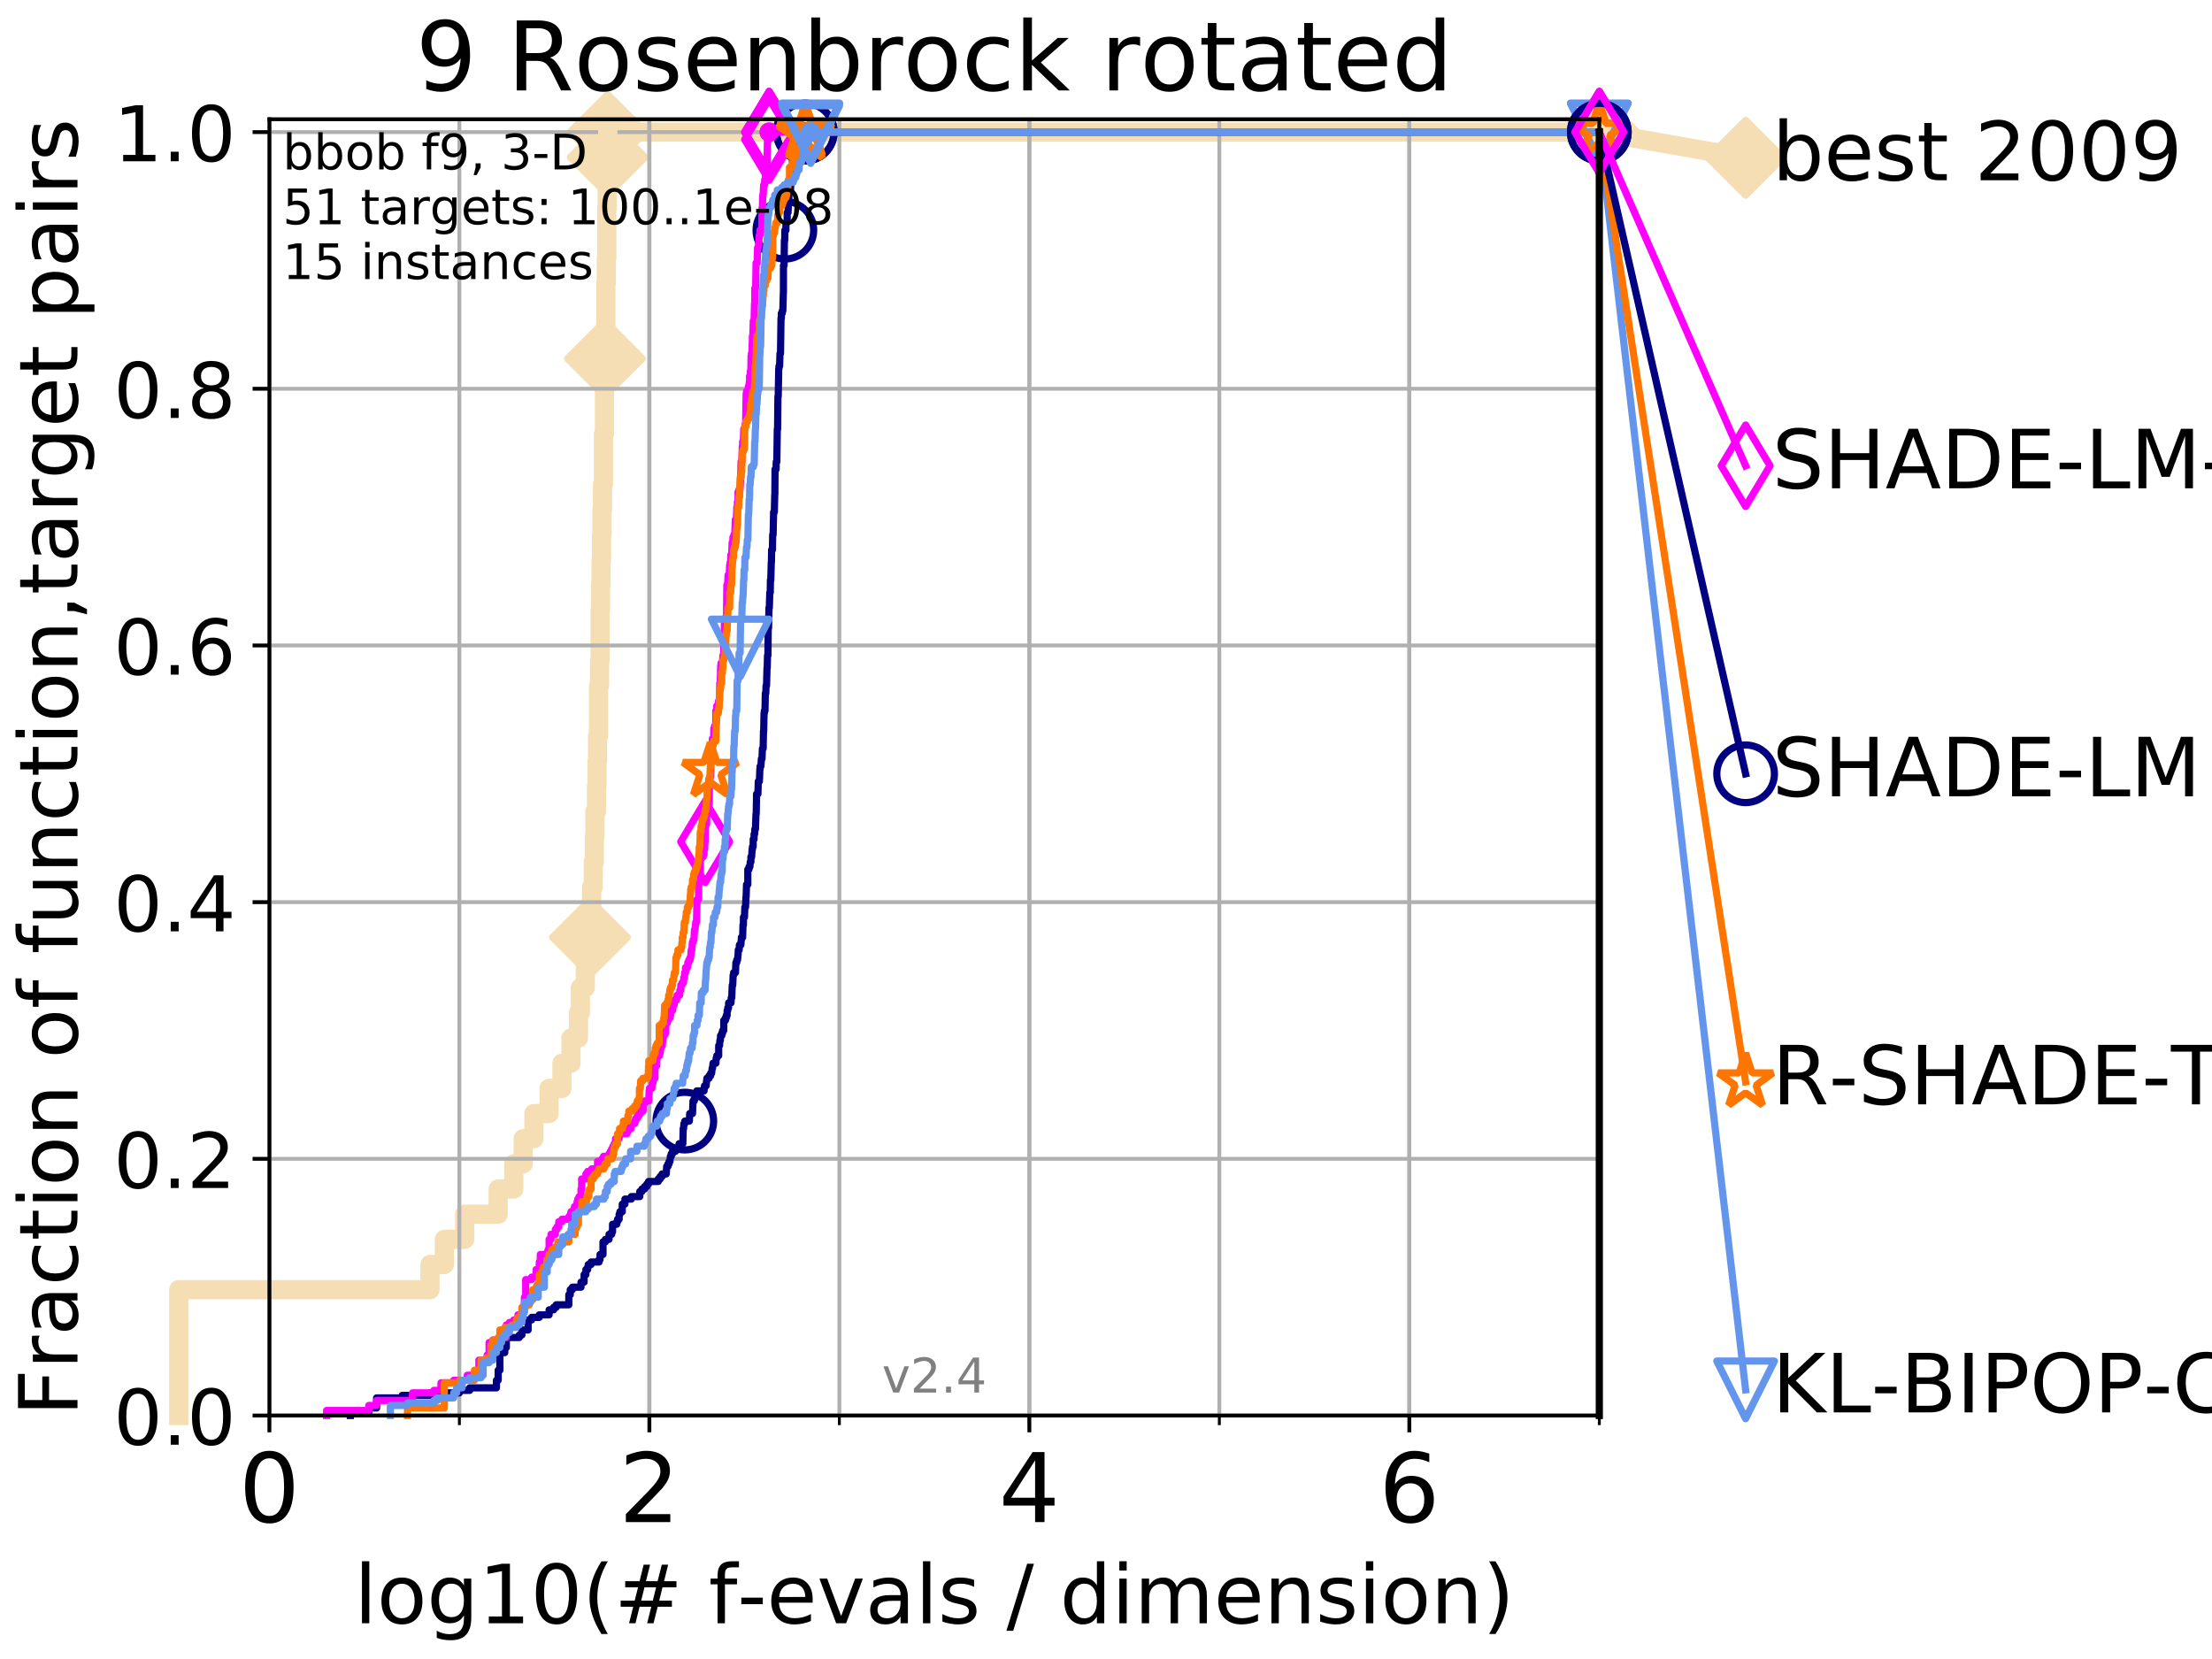 <?xml version="1.0" encoding="utf-8" standalone="no"?>
<!DOCTYPE svg PUBLIC "-//W3C//DTD SVG 1.1//EN"
  "http://www.w3.org/Graphics/SVG/1.1/DTD/svg11.dtd">
<!-- Created with matplotlib (http://matplotlib.org/) -->
<svg height="345.6pt" version="1.1" viewBox="0 0 460.8 345.6" width="460.8pt" xmlns="http://www.w3.org/2000/svg" xmlns:xlink="http://www.w3.org/1999/xlink">
 <defs>
  <style type="text/css">
*{stroke-linecap:butt;stroke-linejoin:round;}
  </style>
 </defs>
 <g id="figure_1">
  <g id="patch_1">
   <path d="M 0 345.6 
L 460.8 345.6 
L 460.8 0 
L 0 0 
z
" style="fill:#ffffff;"/>
  </g>
  <g id="axes_1">
   <g id="patch_2">
    <path d="M 56.12 294.88 
L 333.168 294.88 
L 333.168 24.84 
L 56.12 24.84 
z
" style="fill:#ffffff;"/>
   </g>
   <g id="line2d_1">
    <path d="M 37.236 294.88 
L 37.236 268.668 
L 89.568 268.668 
L 89.568 263.425 
L 92.564 263.425 
L 92.564 258.183 
L 96.808 258.183 
L 96.808 252.94 
L 103.777 252.94 
L 103.777 247.698 
L 107.03 247.698 
L 107.03 242.455 
L 108.988 242.455 
L 108.988 237.213 
L 111.217 237.213 
L 111.217 231.97 
L 114.39 231.97 
L 114.39 226.728 
L 117.067 226.728 
L 117.067 221.485 
L 118.944 221.485 
L 118.944 216.243 
L 120.501 216.243 
L 120.501 211 
L 120.903 211 
L 120.903 205.758 
L 121.929 205.758 
L 121.929 200.515 
L 122.541 200.515 
L 122.541 195.273 
L 122.898 195.273 
L 122.898 190.03 
L 123.247 190.03 
L 123.247 184.788 
L 123.59 184.788 
L 123.59 179.546 
L 123.815 179.546 
L 123.815 174.303 
L 123.926 174.303 
L 123.926 169.061 
L 124.255 169.061 
L 124.255 163.818 
L 124.364 163.818 
L 124.364 158.576 
L 124.472 158.576 
L 124.472 153.333 
L 124.685 153.333 
L 124.685 142.848 
L 124.896 142.848 
L 124.896 137.606 
L 125.001 137.606 
L 125.001 127.121 
L 125.104 127.121 
L 125.104 121.878 
L 125.208 121.878 
L 125.208 116.636 
L 125.31 116.636 
L 125.31 111.393 
L 125.412 111.393 
L 125.412 106.151 
L 125.514 106.151 
L 125.514 100.908 
L 125.715 100.908 
L 125.715 90.423 
L 125.913 90.423 
L 125.913 79.938 
L 126.012 79.938 
L 126.012 74.696 
L 126.11 74.696 
L 126.11 69.453 
L 126.207 69.453 
L 126.207 58.969 
L 126.304 58.969 
L 126.304 53.726 
L 126.4 53.726 
L 126.4 43.241 
L 126.496 43.241 
L 126.496 32.756 
L 126.591 32.756 
L 126.591 27.514 
L 333.168 27.514 
" style="fill:none;stroke:#f5deb3;stroke-linecap:square;stroke-width:4;"/>
   </g>
   <g id="line2d_2">
    <defs>
     <path d="M -0 7.778 
L 7.778 0 
L 0 -7.778 
L -7.778 -0 
z
" id="m36fce30ce6" style="stroke:#f5deb3;stroke-linejoin:miter;stroke-width:1.5;"/>
    </defs>
    <g>
     <use style="fill:#f5deb3;stroke:#f5deb3;stroke-linejoin:miter;stroke-width:1.5;" x="122.898" xlink:href="#m36fce30ce6" y="195.273"/>
     <use style="fill:#f5deb3;stroke:#f5deb3;stroke-linejoin:miter;stroke-width:1.5;" x="126.012" xlink:href="#m36fce30ce6" y="74.696"/>
     <use style="fill:#f5deb3;stroke:#f5deb3;stroke-linejoin:miter;stroke-width:1.5;" x="126.591" xlink:href="#m36fce30ce6" y="32.756"/>
     <use style="fill:#f5deb3;stroke:#f5deb3;stroke-linejoin:miter;stroke-width:1.5;" x="126.591" xlink:href="#m36fce30ce6" y="27.514"/>
     <use style="fill:#f5deb3;stroke:#f5deb3;stroke-linejoin:miter;stroke-width:1.5;" x="126.591" xlink:href="#m36fce30ce6" y="27.514"/>
     <use style="fill:#f5deb3;stroke:#f5deb3;stroke-linejoin:miter;stroke-width:1.5;" x="333.168" xlink:href="#m36fce30ce6" y="27.514"/>
    </g>
   </g>
   <g id="line2d_3">
    <path style="fill:none;stroke:#f5deb3;stroke-linecap:square;stroke-width:4;"/>
    <g/>
   </g>
   <g id="line2d_4">
    <path d="M 333.168 27.514 
L 363.643 32.861 
" style="fill:none;stroke:#f5deb3;stroke-linecap:square;stroke-width:4;"/>
    <g>
     <use style="fill:#f5deb3;stroke:#f5deb3;stroke-linejoin:miter;stroke-width:1.5;" x="333.168" xlink:href="#m36fce30ce6" y="27.514"/>
     <use style="fill:#f5deb3;stroke:#f5deb3;stroke-linejoin:miter;stroke-width:1.5;" x="363.643" xlink:href="#m36fce30ce6" y="32.861"/>
    </g>
   </g>
   <g id="matplotlib.axis_1">
    <g id="xtick_1">
     <g id="line2d_5">
      <path clip-path="url(#pc5a947e502)" d="M 56.12 294.88 
L 56.12 24.84 
" style="fill:none;stroke:#b0b0b0;stroke-linecap:square;stroke-width:0.8;"/>
     </g>
     <g id="line2d_6">
      <defs>
       <path d="M 0 0 
L 0 3.5 
" id="m7aaf55f55a" style="stroke:#000000;stroke-width:0.8;"/>
      </defs>
      <g>
       <use style="stroke:#000000;stroke-width:0.8;" x="56.12" xlink:href="#m7aaf55f55a" y="294.88"/>
      </g>
     </g>
     <g id="text_1">
      <!-- 0 -->
      <defs>
       <path d="M 31.781 66.406 
Q 24.172 66.406 20.328 58.906 
Q 16.5 51.422 16.5 36.375 
Q 16.5 21.391 20.328 13.891 
Q 24.172 6.391 31.781 6.391 
Q 39.453 6.391 43.281 13.891 
Q 47.125 21.391 47.125 36.375 
Q 47.125 51.422 43.281 58.906 
Q 39.453 66.406 31.781 66.406 
z
M 31.781 74.219 
Q 44.047 74.219 50.516 64.516 
Q 56.984 54.828 56.984 36.375 
Q 56.984 17.969 50.516 8.266 
Q 44.047 -1.422 31.781 -1.422 
Q 19.531 -1.422 13.062 8.266 
Q 6.594 17.969 6.594 36.375 
Q 6.594 54.828 13.062 64.516 
Q 19.531 74.219 31.781 74.219 
z
" id="DejaVuSans-30"/>
      </defs>
      <g transform="translate(49.758 317.077)scale(0.2 -0.2)">
       <use xlink:href="#DejaVuSans-30"/>
      </g>
     </g>
    </g>
    <g id="xtick_2">
     <g id="line2d_7">
      <path clip-path="url(#pc5a947e502)" d="M 135.277 294.88 
L 135.277 24.84 
" style="fill:none;stroke:#b0b0b0;stroke-linecap:square;stroke-width:0.8;"/>
     </g>
     <g id="line2d_8">
      <g>
       <use style="stroke:#000000;stroke-width:0.8;" x="135.277" xlink:href="#m7aaf55f55a" y="294.88"/>
      </g>
     </g>
     <g id="text_2">
      <!-- 2 -->
      <defs>
       <path d="M 19.188 8.297 
L 53.609 8.297 
L 53.609 0 
L 7.328 0 
L 7.328 8.297 
Q 12.938 14.109 22.625 23.891 
Q 32.328 33.688 34.812 36.531 
Q 39.547 41.844 41.422 45.531 
Q 43.312 49.219 43.312 52.781 
Q 43.312 58.594 39.234 62.25 
Q 35.156 65.922 28.609 65.922 
Q 23.969 65.922 18.812 64.312 
Q 13.672 62.703 7.812 59.422 
L 7.812 69.391 
Q 13.766 71.781 18.938 73 
Q 24.125 74.219 28.422 74.219 
Q 39.75 74.219 46.484 68.547 
Q 53.219 62.891 53.219 53.422 
Q 53.219 48.922 51.531 44.891 
Q 49.859 40.875 45.406 35.406 
Q 44.188 33.984 37.641 27.219 
Q 31.109 20.453 19.188 8.297 
z
" id="DejaVuSans-32"/>
      </defs>
      <g transform="translate(128.914 317.077)scale(0.2 -0.2)">
       <use xlink:href="#DejaVuSans-32"/>
      </g>
     </g>
    </g>
    <g id="xtick_3">
     <g id="line2d_9">
      <path clip-path="url(#pc5a947e502)" d="M 214.433 294.88 
L 214.433 24.84 
" style="fill:none;stroke:#b0b0b0;stroke-linecap:square;stroke-width:0.8;"/>
     </g>
     <g id="line2d_10">
      <g>
       <use style="stroke:#000000;stroke-width:0.8;" x="214.433" xlink:href="#m7aaf55f55a" y="294.88"/>
      </g>
     </g>
     <g id="text_3">
      <!-- 4 -->
      <defs>
       <path d="M 37.797 64.312 
L 12.891 25.391 
L 37.797 25.391 
z
M 35.203 72.906 
L 47.609 72.906 
L 47.609 25.391 
L 58.016 25.391 
L 58.016 17.188 
L 47.609 17.188 
L 47.609 0 
L 37.797 0 
L 37.797 17.188 
L 4.891 17.188 
L 4.891 26.703 
z
" id="DejaVuSans-34"/>
      </defs>
      <g transform="translate(208.071 317.077)scale(0.2 -0.2)">
       <use xlink:href="#DejaVuSans-34"/>
      </g>
     </g>
    </g>
    <g id="xtick_4">
     <g id="line2d_11">
      <path clip-path="url(#pc5a947e502)" d="M 293.59 294.88 
L 293.59 24.84 
" style="fill:none;stroke:#b0b0b0;stroke-linecap:square;stroke-width:0.8;"/>
     </g>
     <g id="line2d_12">
      <g>
       <use style="stroke:#000000;stroke-width:0.8;" x="293.59" xlink:href="#m7aaf55f55a" y="294.88"/>
      </g>
     </g>
     <g id="text_4">
      <!-- 6 -->
      <defs>
       <path d="M 33.016 40.375 
Q 26.375 40.375 22.484 35.828 
Q 18.609 31.297 18.609 23.391 
Q 18.609 15.531 22.484 10.953 
Q 26.375 6.391 33.016 6.391 
Q 39.656 6.391 43.531 10.953 
Q 47.406 15.531 47.406 23.391 
Q 47.406 31.297 43.531 35.828 
Q 39.656 40.375 33.016 40.375 
z
M 52.594 71.297 
L 52.594 62.312 
Q 48.875 64.062 45.094 64.984 
Q 41.312 65.922 37.594 65.922 
Q 27.828 65.922 22.672 59.328 
Q 17.531 52.734 16.797 39.406 
Q 19.672 43.656 24.016 45.922 
Q 28.375 48.188 33.594 48.188 
Q 44.578 48.188 50.953 41.516 
Q 57.328 34.859 57.328 23.391 
Q 57.328 12.156 50.688 5.359 
Q 44.047 -1.422 33.016 -1.422 
Q 20.359 -1.422 13.672 8.266 
Q 6.984 17.969 6.984 36.375 
Q 6.984 53.656 15.188 63.938 
Q 23.391 74.219 37.203 74.219 
Q 40.922 74.219 44.703 73.484 
Q 48.484 72.75 52.594 71.297 
z
" id="DejaVuSans-36"/>
      </defs>
      <g transform="translate(287.227 317.077)scale(0.2 -0.2)">
       <use xlink:href="#DejaVuSans-36"/>
      </g>
     </g>
    </g>
    <g id="xtick_5">
     <g id="line2d_13">
      <path clip-path="url(#pc5a947e502)" d="M 56.12 294.88 
L 56.12 24.84 
" style="fill:none;stroke:#b0b0b0;stroke-linecap:square;stroke-width:0.8;"/>
     </g>
     <g id="line2d_14">
      <defs>
       <path d="M 0 0 
L 0 2 
" id="m0161d3bb18" style="stroke:#000000;stroke-width:0.6;"/>
      </defs>
      <g>
       <use style="stroke:#000000;stroke-width:0.6;" x="56.12" xlink:href="#m0161d3bb18" y="294.88"/>
      </g>
     </g>
    </g>
    <g id="xtick_6">
     <g id="line2d_15">
      <path clip-path="url(#pc5a947e502)" d="M 95.698 294.88 
L 95.698 24.84 
" style="fill:none;stroke:#b0b0b0;stroke-linecap:square;stroke-width:0.8;"/>
     </g>
     <g id="line2d_16">
      <g>
       <use style="stroke:#000000;stroke-width:0.6;" x="95.698" xlink:href="#m0161d3bb18" y="294.88"/>
      </g>
     </g>
    </g>
    <g id="xtick_7">
     <g id="line2d_17">
      <path clip-path="url(#pc5a947e502)" d="M 135.277 294.88 
L 135.277 24.84 
" style="fill:none;stroke:#b0b0b0;stroke-linecap:square;stroke-width:0.8;"/>
     </g>
     <g id="line2d_18">
      <g>
       <use style="stroke:#000000;stroke-width:0.6;" x="135.277" xlink:href="#m0161d3bb18" y="294.88"/>
      </g>
     </g>
    </g>
    <g id="xtick_8">
     <g id="line2d_19">
      <path clip-path="url(#pc5a947e502)" d="M 174.855 294.88 
L 174.855 24.84 
" style="fill:none;stroke:#b0b0b0;stroke-linecap:square;stroke-width:0.8;"/>
     </g>
     <g id="line2d_20">
      <g>
       <use style="stroke:#000000;stroke-width:0.6;" x="174.855" xlink:href="#m0161d3bb18" y="294.88"/>
      </g>
     </g>
    </g>
    <g id="xtick_9">
     <g id="line2d_21">
      <path clip-path="url(#pc5a947e502)" d="M 214.433 294.88 
L 214.433 24.84 
" style="fill:none;stroke:#b0b0b0;stroke-linecap:square;stroke-width:0.8;"/>
     </g>
     <g id="line2d_22">
      <g>
       <use style="stroke:#000000;stroke-width:0.6;" x="214.433" xlink:href="#m0161d3bb18" y="294.88"/>
      </g>
     </g>
    </g>
    <g id="xtick_10">
     <g id="line2d_23">
      <path clip-path="url(#pc5a947e502)" d="M 254.011 294.88 
L 254.011 24.84 
" style="fill:none;stroke:#b0b0b0;stroke-linecap:square;stroke-width:0.8;"/>
     </g>
     <g id="line2d_24">
      <g>
       <use style="stroke:#000000;stroke-width:0.6;" x="254.011" xlink:href="#m0161d3bb18" y="294.88"/>
      </g>
     </g>
    </g>
    <g id="xtick_11">
     <g id="line2d_25">
      <path clip-path="url(#pc5a947e502)" d="M 293.59 294.88 
L 293.59 24.84 
" style="fill:none;stroke:#b0b0b0;stroke-linecap:square;stroke-width:0.8;"/>
     </g>
     <g id="line2d_26">
      <g>
       <use style="stroke:#000000;stroke-width:0.6;" x="293.59" xlink:href="#m0161d3bb18" y="294.88"/>
      </g>
     </g>
    </g>
    <g id="xtick_12">
     <g id="line2d_27">
      <path clip-path="url(#pc5a947e502)" d="M 333.168 294.88 
L 333.168 24.84 
" style="fill:none;stroke:#b0b0b0;stroke-linecap:square;stroke-width:0.8;"/>
     </g>
     <g id="line2d_28">
      <g>
       <use style="stroke:#000000;stroke-width:0.6;" x="333.168" xlink:href="#m0161d3bb18" y="294.88"/>
      </g>
     </g>
    </g>
    <g id="text_5">
     <!-- log10(# f-evals / dimension) -->
     <defs>
      <path d="M 9.422 75.984 
L 18.406 75.984 
L 18.406 0 
L 9.422 0 
z
" id="DejaVuSans-6c"/>
      <path d="M 30.609 48.391 
Q 23.391 48.391 19.188 42.75 
Q 14.984 37.109 14.984 27.297 
Q 14.984 17.484 19.156 11.844 
Q 23.344 6.203 30.609 6.203 
Q 37.797 6.203 41.984 11.859 
Q 46.188 17.531 46.188 27.297 
Q 46.188 37.016 41.984 42.703 
Q 37.797 48.391 30.609 48.391 
z
M 30.609 56 
Q 42.328 56 49.016 48.375 
Q 55.719 40.766 55.719 27.297 
Q 55.719 13.875 49.016 6.219 
Q 42.328 -1.422 30.609 -1.422 
Q 18.844 -1.422 12.172 6.219 
Q 5.516 13.875 5.516 27.297 
Q 5.516 40.766 12.172 48.375 
Q 18.844 56 30.609 56 
z
" id="DejaVuSans-6f"/>
      <path d="M 45.406 27.984 
Q 45.406 37.75 41.375 43.109 
Q 37.359 48.484 30.078 48.484 
Q 22.859 48.484 18.828 43.109 
Q 14.797 37.75 14.797 27.984 
Q 14.797 18.266 18.828 12.891 
Q 22.859 7.516 30.078 7.516 
Q 37.359 7.516 41.375 12.891 
Q 45.406 18.266 45.406 27.984 
z
M 54.391 6.781 
Q 54.391 -7.172 48.188 -13.984 
Q 42 -20.797 29.203 -20.797 
Q 24.469 -20.797 20.266 -20.094 
Q 16.062 -19.391 12.109 -17.922 
L 12.109 -9.188 
Q 16.062 -11.328 19.922 -12.344 
Q 23.781 -13.375 27.781 -13.375 
Q 36.625 -13.375 41.016 -8.766 
Q 45.406 -4.156 45.406 5.172 
L 45.406 9.625 
Q 42.625 4.781 38.281 2.391 
Q 33.938 0 27.875 0 
Q 17.828 0 11.672 7.656 
Q 5.516 15.328 5.516 27.984 
Q 5.516 40.672 11.672 48.328 
Q 17.828 56 27.875 56 
Q 33.938 56 38.281 53.609 
Q 42.625 51.219 45.406 46.391 
L 45.406 54.688 
L 54.391 54.688 
z
" id="DejaVuSans-67"/>
      <path d="M 12.406 8.297 
L 28.516 8.297 
L 28.516 63.922 
L 10.984 60.406 
L 10.984 69.391 
L 28.422 72.906 
L 38.281 72.906 
L 38.281 8.297 
L 54.391 8.297 
L 54.391 0 
L 12.406 0 
z
" id="DejaVuSans-31"/>
      <path d="M 31 75.875 
Q 24.469 64.656 21.281 53.656 
Q 18.109 42.672 18.109 31.391 
Q 18.109 20.125 21.312 9.062 
Q 24.516 -2 31 -13.188 
L 23.188 -13.188 
Q 15.875 -1.703 12.234 9.375 
Q 8.594 20.453 8.594 31.391 
Q 8.594 42.281 12.203 53.312 
Q 15.828 64.359 23.188 75.875 
z
" id="DejaVuSans-28"/>
      <path d="M 51.125 44 
L 36.922 44 
L 32.812 27.688 
L 47.125 27.688 
z
M 43.797 71.781 
L 38.719 51.516 
L 52.984 51.516 
L 58.109 71.781 
L 65.922 71.781 
L 60.891 51.516 
L 76.125 51.516 
L 76.125 44 
L 58.984 44 
L 54.984 27.688 
L 70.516 27.688 
L 70.516 20.219 
L 53.078 20.219 
L 48 0 
L 40.188 0 
L 45.219 20.219 
L 30.906 20.219 
L 25.875 0 
L 18.016 0 
L 23.094 20.219 
L 7.719 20.219 
L 7.719 27.688 
L 24.906 27.688 
L 29 44 
L 13.281 44 
L 13.281 51.516 
L 30.906 51.516 
L 35.891 71.781 
z
" id="DejaVuSans-23"/>
      <path id="DejaVuSans-20"/>
      <path d="M 37.109 75.984 
L 37.109 68.5 
L 28.516 68.5 
Q 23.688 68.5 21.797 66.547 
Q 19.922 64.594 19.922 59.516 
L 19.922 54.688 
L 34.719 54.688 
L 34.719 47.703 
L 19.922 47.703 
L 19.922 0 
L 10.891 0 
L 10.891 47.703 
L 2.297 47.703 
L 2.297 54.688 
L 10.891 54.688 
L 10.891 58.5 
Q 10.891 67.625 15.141 71.797 
Q 19.391 75.984 28.609 75.984 
z
" id="DejaVuSans-66"/>
      <path d="M 4.891 31.391 
L 31.203 31.391 
L 31.203 23.391 
L 4.891 23.391 
z
" id="DejaVuSans-2d"/>
      <path d="M 56.203 29.594 
L 56.203 25.203 
L 14.891 25.203 
Q 15.484 15.922 20.484 11.062 
Q 25.484 6.203 34.422 6.203 
Q 39.594 6.203 44.453 7.469 
Q 49.312 8.734 54.109 11.281 
L 54.109 2.781 
Q 49.266 0.734 44.188 -0.344 
Q 39.109 -1.422 33.891 -1.422 
Q 20.797 -1.422 13.156 6.188 
Q 5.516 13.812 5.516 26.812 
Q 5.516 40.234 12.766 48.109 
Q 20.016 56 32.328 56 
Q 43.359 56 49.781 48.891 
Q 56.203 41.797 56.203 29.594 
z
M 47.219 32.234 
Q 47.125 39.594 43.094 43.984 
Q 39.062 48.391 32.422 48.391 
Q 24.906 48.391 20.391 44.141 
Q 15.875 39.891 15.188 32.172 
z
" id="DejaVuSans-65"/>
      <path d="M 2.984 54.688 
L 12.5 54.688 
L 29.594 8.797 
L 46.688 54.688 
L 56.203 54.688 
L 35.688 0 
L 23.484 0 
z
" id="DejaVuSans-76"/>
      <path d="M 34.281 27.484 
Q 23.391 27.484 19.188 25 
Q 14.984 22.516 14.984 16.5 
Q 14.984 11.719 18.141 8.906 
Q 21.297 6.109 26.703 6.109 
Q 34.188 6.109 38.703 11.406 
Q 43.219 16.703 43.219 25.484 
L 43.219 27.484 
z
M 52.203 31.203 
L 52.203 0 
L 43.219 0 
L 43.219 8.297 
Q 40.141 3.328 35.547 0.953 
Q 30.953 -1.422 24.312 -1.422 
Q 15.922 -1.422 10.953 3.297 
Q 6 8.016 6 15.922 
Q 6 25.141 12.172 29.828 
Q 18.359 34.516 30.609 34.516 
L 43.219 34.516 
L 43.219 35.406 
Q 43.219 41.609 39.141 45 
Q 35.062 48.391 27.688 48.391 
Q 23 48.391 18.547 47.266 
Q 14.109 46.141 10.016 43.891 
L 10.016 52.203 
Q 14.938 54.109 19.578 55.047 
Q 24.219 56 28.609 56 
Q 40.484 56 46.344 49.844 
Q 52.203 43.703 52.203 31.203 
z
" id="DejaVuSans-61"/>
      <path d="M 44.281 53.078 
L 44.281 44.578 
Q 40.484 46.531 36.375 47.5 
Q 32.281 48.484 27.875 48.484 
Q 21.188 48.484 17.844 46.438 
Q 14.5 44.391 14.5 40.281 
Q 14.5 37.156 16.891 35.375 
Q 19.281 33.594 26.516 31.984 
L 29.594 31.297 
Q 39.156 29.25 43.188 25.516 
Q 47.219 21.781 47.219 15.094 
Q 47.219 7.469 41.188 3.016 
Q 35.156 -1.422 24.609 -1.422 
Q 20.219 -1.422 15.453 -0.562 
Q 10.688 0.297 5.422 2 
L 5.422 11.281 
Q 10.406 8.688 15.234 7.391 
Q 20.062 6.109 24.812 6.109 
Q 31.156 6.109 34.562 8.281 
Q 37.984 10.453 37.984 14.406 
Q 37.984 18.062 35.516 20.016 
Q 33.062 21.969 24.703 23.781 
L 21.578 24.516 
Q 13.234 26.266 9.516 29.906 
Q 5.812 33.547 5.812 39.891 
Q 5.812 47.609 11.281 51.797 
Q 16.75 56 26.812 56 
Q 31.781 56 36.172 55.266 
Q 40.578 54.547 44.281 53.078 
z
" id="DejaVuSans-73"/>
      <path d="M 25.391 72.906 
L 33.688 72.906 
L 8.297 -9.281 
L 0 -9.281 
z
" id="DejaVuSans-2f"/>
      <path d="M 45.406 46.391 
L 45.406 75.984 
L 54.391 75.984 
L 54.391 0 
L 45.406 0 
L 45.406 8.203 
Q 42.578 3.328 38.25 0.953 
Q 33.938 -1.422 27.875 -1.422 
Q 17.969 -1.422 11.734 6.484 
Q 5.516 14.406 5.516 27.297 
Q 5.516 40.188 11.734 48.094 
Q 17.969 56 27.875 56 
Q 33.938 56 38.25 53.625 
Q 42.578 51.266 45.406 46.391 
z
M 14.797 27.297 
Q 14.797 17.391 18.875 11.75 
Q 22.953 6.109 30.078 6.109 
Q 37.203 6.109 41.297 11.75 
Q 45.406 17.391 45.406 27.297 
Q 45.406 37.203 41.297 42.844 
Q 37.203 48.484 30.078 48.484 
Q 22.953 48.484 18.875 42.844 
Q 14.797 37.203 14.797 27.297 
z
" id="DejaVuSans-64"/>
      <path d="M 9.422 54.688 
L 18.406 54.688 
L 18.406 0 
L 9.422 0 
z
M 9.422 75.984 
L 18.406 75.984 
L 18.406 64.594 
L 9.422 64.594 
z
" id="DejaVuSans-69"/>
      <path d="M 52 44.188 
Q 55.375 50.25 60.062 53.125 
Q 64.75 56 71.094 56 
Q 79.641 56 84.281 50.016 
Q 88.922 44.047 88.922 33.016 
L 88.922 0 
L 79.891 0 
L 79.891 32.719 
Q 79.891 40.578 77.094 44.375 
Q 74.312 48.188 68.609 48.188 
Q 61.625 48.188 57.562 43.547 
Q 53.516 38.922 53.516 30.906 
L 53.516 0 
L 44.484 0 
L 44.484 32.719 
Q 44.484 40.625 41.703 44.406 
Q 38.922 48.188 33.109 48.188 
Q 26.219 48.188 22.156 43.531 
Q 18.109 38.875 18.109 30.906 
L 18.109 0 
L 9.078 0 
L 9.078 54.688 
L 18.109 54.688 
L 18.109 46.188 
Q 21.188 51.219 25.484 53.609 
Q 29.781 56 35.688 56 
Q 41.656 56 45.828 52.969 
Q 50 49.953 52 44.188 
z
" id="DejaVuSans-6d"/>
      <path d="M 54.891 33.016 
L 54.891 0 
L 45.906 0 
L 45.906 32.719 
Q 45.906 40.484 42.875 44.328 
Q 39.844 48.188 33.797 48.188 
Q 26.516 48.188 22.312 43.547 
Q 18.109 38.922 18.109 30.906 
L 18.109 0 
L 9.078 0 
L 9.078 54.688 
L 18.109 54.688 
L 18.109 46.188 
Q 21.344 51.125 25.703 53.562 
Q 30.078 56 35.797 56 
Q 45.219 56 50.047 50.172 
Q 54.891 44.344 54.891 33.016 
z
" id="DejaVuSans-6e"/>
      <path d="M 8.016 75.875 
L 15.828 75.875 
Q 23.141 64.359 26.781 53.312 
Q 30.422 42.281 30.422 31.391 
Q 30.422 20.453 26.781 9.375 
Q 23.141 -1.703 15.828 -13.188 
L 8.016 -13.188 
Q 14.5 -2 17.703 9.062 
Q 20.906 20.125 20.906 31.391 
Q 20.906 42.672 17.703 53.656 
Q 14.5 64.656 8.016 75.875 
z
" id="DejaVuSans-29"/>
     </defs>
     <g transform="translate(73.803 338.154)scale(0.17 -0.17)">
      <use xlink:href="#DejaVuSans-6c"/>
      <use x="27.783" xlink:href="#DejaVuSans-6f"/>
      <use x="88.965" xlink:href="#DejaVuSans-67"/>
      <use x="152.441" xlink:href="#DejaVuSans-31"/>
      <use x="216.064" xlink:href="#DejaVuSans-30"/>
      <use x="279.688" xlink:href="#DejaVuSans-28"/>
      <use x="318.701" xlink:href="#DejaVuSans-23"/>
      <use x="402.49" xlink:href="#DejaVuSans-20"/>
      <use x="434.277" xlink:href="#DejaVuSans-66"/>
      <use x="469.404" xlink:href="#DejaVuSans-2d"/>
      <use x="505.488" xlink:href="#DejaVuSans-65"/>
      <use x="567.012" xlink:href="#DejaVuSans-76"/>
      <use x="626.191" xlink:href="#DejaVuSans-61"/>
      <use x="687.471" xlink:href="#DejaVuSans-6c"/>
      <use x="715.254" xlink:href="#DejaVuSans-73"/>
      <use x="767.354" xlink:href="#DejaVuSans-20"/>
      <use x="799.141" xlink:href="#DejaVuSans-2f"/>
      <use x="832.832" xlink:href="#DejaVuSans-20"/>
      <use x="864.619" xlink:href="#DejaVuSans-64"/>
      <use x="928.096" xlink:href="#DejaVuSans-69"/>
      <use x="955.879" xlink:href="#DejaVuSans-6d"/>
      <use x="1053.291" xlink:href="#DejaVuSans-65"/>
      <use x="1114.814" xlink:href="#DejaVuSans-6e"/>
      <use x="1178.193" xlink:href="#DejaVuSans-73"/>
      <use x="1230.293" xlink:href="#DejaVuSans-69"/>
      <use x="1258.076" xlink:href="#DejaVuSans-6f"/>
      <use x="1319.258" xlink:href="#DejaVuSans-6e"/>
      <use x="1382.637" xlink:href="#DejaVuSans-29"/>
     </g>
    </g>
   </g>
   <g id="matplotlib.axis_2">
    <g id="ytick_1">
     <g id="line2d_29">
      <path clip-path="url(#pc5a947e502)" d="M 56.12 294.88 
L 333.168 294.88 
" style="fill:none;stroke:#b0b0b0;stroke-linecap:square;stroke-width:0.8;"/>
     </g>
     <g id="line2d_30">
      <defs>
       <path d="M 0 0 
L -3.5 0 
" id="m0cb93fc12c" style="stroke:#000000;stroke-width:0.8;"/>
      </defs>
      <g>
       <use style="stroke:#000000;stroke-width:0.8;" x="56.12" xlink:href="#m0cb93fc12c" y="294.88"/>
      </g>
     </g>
     <g id="text_6">
      <!-- 0.0 -->
      <defs>
       <path d="M 10.688 12.406 
L 21 12.406 
L 21 0 
L 10.688 0 
z
" id="DejaVuSans-2e"/>
      </defs>
      <g transform="translate(23.675 300.959)scale(0.16 -0.16)">
       <use xlink:href="#DejaVuSans-30"/>
       <use x="63.623" xlink:href="#DejaVuSans-2e"/>
       <use x="95.41" xlink:href="#DejaVuSans-30"/>
      </g>
     </g>
    </g>
    <g id="ytick_2">
     <g id="line2d_31">
      <path clip-path="url(#pc5a947e502)" d="M 56.12 241.407 
L 333.168 241.407 
" style="fill:none;stroke:#b0b0b0;stroke-linecap:square;stroke-width:0.8;"/>
     </g>
     <g id="line2d_32">
      <g>
       <use style="stroke:#000000;stroke-width:0.8;" x="56.12" xlink:href="#m0cb93fc12c" y="241.407"/>
      </g>
     </g>
     <g id="text_7">
      <!-- 0.2 -->
      <g transform="translate(23.675 247.485)scale(0.16 -0.16)">
       <use xlink:href="#DejaVuSans-30"/>
       <use x="63.623" xlink:href="#DejaVuSans-2e"/>
       <use x="95.41" xlink:href="#DejaVuSans-32"/>
      </g>
     </g>
    </g>
    <g id="ytick_3">
     <g id="line2d_33">
      <path clip-path="url(#pc5a947e502)" d="M 56.12 187.933 
L 333.168 187.933 
" style="fill:none;stroke:#b0b0b0;stroke-linecap:square;stroke-width:0.8;"/>
     </g>
     <g id="line2d_34">
      <g>
       <use style="stroke:#000000;stroke-width:0.8;" x="56.12" xlink:href="#m0cb93fc12c" y="187.933"/>
      </g>
     </g>
     <g id="text_8">
      <!-- 0.4 -->
      <g transform="translate(23.675 194.012)scale(0.16 -0.16)">
       <use xlink:href="#DejaVuSans-30"/>
       <use x="63.623" xlink:href="#DejaVuSans-2e"/>
       <use x="95.41" xlink:href="#DejaVuSans-34"/>
      </g>
     </g>
    </g>
    <g id="ytick_4">
     <g id="line2d_35">
      <path clip-path="url(#pc5a947e502)" d="M 56.12 134.46 
L 333.168 134.46 
" style="fill:none;stroke:#b0b0b0;stroke-linecap:square;stroke-width:0.8;"/>
     </g>
     <g id="line2d_36">
      <g>
       <use style="stroke:#000000;stroke-width:0.8;" x="56.12" xlink:href="#m0cb93fc12c" y="134.46"/>
      </g>
     </g>
     <g id="text_9">
      <!-- 0.6 -->
      <g transform="translate(23.675 140.539)scale(0.16 -0.16)">
       <use xlink:href="#DejaVuSans-30"/>
       <use x="63.623" xlink:href="#DejaVuSans-2e"/>
       <use x="95.41" xlink:href="#DejaVuSans-36"/>
      </g>
     </g>
    </g>
    <g id="ytick_5">
     <g id="line2d_37">
      <path clip-path="url(#pc5a947e502)" d="M 56.12 80.987 
L 333.168 80.987 
" style="fill:none;stroke:#b0b0b0;stroke-linecap:square;stroke-width:0.8;"/>
     </g>
     <g id="line2d_38">
      <g>
       <use style="stroke:#000000;stroke-width:0.8;" x="56.12" xlink:href="#m0cb93fc12c" y="80.987"/>
      </g>
     </g>
     <g id="text_10">
      <!-- 0.8 -->
      <defs>
       <path d="M 31.781 34.625 
Q 24.75 34.625 20.719 30.859 
Q 16.703 27.094 16.703 20.516 
Q 16.703 13.922 20.719 10.156 
Q 24.75 6.391 31.781 6.391 
Q 38.812 6.391 42.859 10.172 
Q 46.922 13.969 46.922 20.516 
Q 46.922 27.094 42.891 30.859 
Q 38.875 34.625 31.781 34.625 
z
M 21.922 38.812 
Q 15.578 40.375 12.031 44.719 
Q 8.5 49.078 8.5 55.328 
Q 8.5 64.062 14.719 69.141 
Q 20.953 74.219 31.781 74.219 
Q 42.672 74.219 48.875 69.141 
Q 55.078 64.062 55.078 55.328 
Q 55.078 49.078 51.531 44.719 
Q 48 40.375 41.703 38.812 
Q 48.828 37.156 52.797 32.312 
Q 56.781 27.484 56.781 20.516 
Q 56.781 9.906 50.312 4.234 
Q 43.844 -1.422 31.781 -1.422 
Q 19.734 -1.422 13.25 4.234 
Q 6.781 9.906 6.781 20.516 
Q 6.781 27.484 10.781 32.312 
Q 14.797 37.156 21.922 38.812 
z
M 18.312 54.391 
Q 18.312 48.734 21.844 45.562 
Q 25.391 42.391 31.781 42.391 
Q 38.141 42.391 41.719 45.562 
Q 45.312 48.734 45.312 54.391 
Q 45.312 60.062 41.719 63.234 
Q 38.141 66.406 31.781 66.406 
Q 25.391 66.406 21.844 63.234 
Q 18.312 60.062 18.312 54.391 
z
" id="DejaVuSans-38"/>
      </defs>
      <g transform="translate(23.675 87.066)scale(0.16 -0.16)">
       <use xlink:href="#DejaVuSans-30"/>
       <use x="63.623" xlink:href="#DejaVuSans-2e"/>
       <use x="95.41" xlink:href="#DejaVuSans-38"/>
      </g>
     </g>
    </g>
    <g id="ytick_6">
     <g id="line2d_39">
      <path clip-path="url(#pc5a947e502)" d="M 56.12 27.514 
L 333.168 27.514 
" style="fill:none;stroke:#b0b0b0;stroke-linecap:square;stroke-width:0.8;"/>
     </g>
     <g id="line2d_40">
      <g>
       <use style="stroke:#000000;stroke-width:0.8;" x="56.12" xlink:href="#m0cb93fc12c" y="27.514"/>
      </g>
     </g>
     <g id="text_11">
      <!-- 1.0 -->
      <g transform="translate(23.675 33.592)scale(0.16 -0.16)">
       <use xlink:href="#DejaVuSans-31"/>
       <use x="63.623" xlink:href="#DejaVuSans-2e"/>
       <use x="95.41" xlink:href="#DejaVuSans-30"/>
      </g>
     </g>
    </g>
    <g id="text_12">
     <!-- Fraction of function,target pairs -->
     <defs>
      <path d="M 9.812 72.906 
L 51.703 72.906 
L 51.703 64.594 
L 19.672 64.594 
L 19.672 43.109 
L 48.578 43.109 
L 48.578 34.812 
L 19.672 34.812 
L 19.672 0 
L 9.812 0 
z
" id="DejaVuSans-46"/>
      <path d="M 41.109 46.297 
Q 39.594 47.172 37.812 47.578 
Q 36.031 48 33.891 48 
Q 26.266 48 22.188 43.047 
Q 18.109 38.094 18.109 28.812 
L 18.109 0 
L 9.078 0 
L 9.078 54.688 
L 18.109 54.688 
L 18.109 46.188 
Q 20.953 51.172 25.484 53.578 
Q 30.031 56 36.531 56 
Q 37.453 56 38.578 55.875 
Q 39.703 55.766 41.062 55.516 
z
" id="DejaVuSans-72"/>
      <path d="M 48.781 52.594 
L 48.781 44.188 
Q 44.969 46.297 41.141 47.344 
Q 37.312 48.391 33.406 48.391 
Q 24.656 48.391 19.812 42.844 
Q 14.984 37.312 14.984 27.297 
Q 14.984 17.281 19.812 11.734 
Q 24.656 6.203 33.406 6.203 
Q 37.312 6.203 41.141 7.25 
Q 44.969 8.297 48.781 10.406 
L 48.781 2.094 
Q 45.016 0.344 40.984 -0.531 
Q 36.969 -1.422 32.422 -1.422 
Q 20.062 -1.422 12.781 6.344 
Q 5.516 14.109 5.516 27.297 
Q 5.516 40.672 12.859 48.328 
Q 20.219 56 33.016 56 
Q 37.156 56 41.109 55.141 
Q 45.062 54.297 48.781 52.594 
z
" id="DejaVuSans-63"/>
      <path d="M 18.312 70.219 
L 18.312 54.688 
L 36.812 54.688 
L 36.812 47.703 
L 18.312 47.703 
L 18.312 18.016 
Q 18.312 11.328 20.141 9.422 
Q 21.969 7.516 27.594 7.516 
L 36.812 7.516 
L 36.812 0 
L 27.594 0 
Q 17.188 0 13.234 3.875 
Q 9.281 7.766 9.281 18.016 
L 9.281 47.703 
L 2.688 47.703 
L 2.688 54.688 
L 9.281 54.688 
L 9.281 70.219 
z
" id="DejaVuSans-74"/>
      <path d="M 8.5 21.578 
L 8.5 54.688 
L 17.484 54.688 
L 17.484 21.922 
Q 17.484 14.156 20.5 10.266 
Q 23.531 6.391 29.594 6.391 
Q 36.859 6.391 41.078 11.031 
Q 45.312 15.672 45.312 23.688 
L 45.312 54.688 
L 54.297 54.688 
L 54.297 0 
L 45.312 0 
L 45.312 8.406 
Q 42.047 3.422 37.719 1 
Q 33.406 -1.422 27.688 -1.422 
Q 18.266 -1.422 13.375 4.438 
Q 8.5 10.297 8.5 21.578 
z
M 31.109 56 
z
" id="DejaVuSans-75"/>
      <path d="M 11.719 12.406 
L 22.016 12.406 
L 22.016 4 
L 14.016 -11.625 
L 7.719 -11.625 
L 11.719 4 
z
" id="DejaVuSans-2c"/>
      <path d="M 18.109 8.203 
L 18.109 -20.797 
L 9.078 -20.797 
L 9.078 54.688 
L 18.109 54.688 
L 18.109 46.391 
Q 20.953 51.266 25.266 53.625 
Q 29.594 56 35.594 56 
Q 45.562 56 51.781 48.094 
Q 58.016 40.188 58.016 27.297 
Q 58.016 14.406 51.781 6.484 
Q 45.562 -1.422 35.594 -1.422 
Q 29.594 -1.422 25.266 0.953 
Q 20.953 3.328 18.109 8.203 
z
M 48.688 27.297 
Q 48.688 37.203 44.609 42.844 
Q 40.531 48.484 33.406 48.484 
Q 26.266 48.484 22.188 42.844 
Q 18.109 37.203 18.109 27.297 
Q 18.109 17.391 22.188 11.75 
Q 26.266 6.109 33.406 6.109 
Q 40.531 6.109 44.609 11.75 
Q 48.688 17.391 48.688 27.297 
z
" id="DejaVuSans-70"/>
     </defs>
     <g transform="translate(16.14 294.999)rotate(-90)scale(0.17 -0.17)">
      <use xlink:href="#DejaVuSans-46"/>
      <use x="57.41" xlink:href="#DejaVuSans-72"/>
      <use x="98.523" xlink:href="#DejaVuSans-61"/>
      <use x="159.803" xlink:href="#DejaVuSans-63"/>
      <use x="214.783" xlink:href="#DejaVuSans-74"/>
      <use x="253.992" xlink:href="#DejaVuSans-69"/>
      <use x="281.775" xlink:href="#DejaVuSans-6f"/>
      <use x="342.957" xlink:href="#DejaVuSans-6e"/>
      <use x="406.336" xlink:href="#DejaVuSans-20"/>
      <use x="438.123" xlink:href="#DejaVuSans-6f"/>
      <use x="499.305" xlink:href="#DejaVuSans-66"/>
      <use x="534.51" xlink:href="#DejaVuSans-20"/>
      <use x="566.297" xlink:href="#DejaVuSans-66"/>
      <use x="601.502" xlink:href="#DejaVuSans-75"/>
      <use x="664.881" xlink:href="#DejaVuSans-6e"/>
      <use x="728.26" xlink:href="#DejaVuSans-63"/>
      <use x="783.24" xlink:href="#DejaVuSans-74"/>
      <use x="822.449" xlink:href="#DejaVuSans-69"/>
      <use x="850.232" xlink:href="#DejaVuSans-6f"/>
      <use x="911.414" xlink:href="#DejaVuSans-6e"/>
      <use x="974.793" xlink:href="#DejaVuSans-2c"/>
      <use x="1006.58" xlink:href="#DejaVuSans-74"/>
      <use x="1045.789" xlink:href="#DejaVuSans-61"/>
      <use x="1107.068" xlink:href="#DejaVuSans-72"/>
      <use x="1148.166" xlink:href="#DejaVuSans-67"/>
      <use x="1211.643" xlink:href="#DejaVuSans-65"/>
      <use x="1273.166" xlink:href="#DejaVuSans-74"/>
      <use x="1312.375" xlink:href="#DejaVuSans-20"/>
      <use x="1344.162" xlink:href="#DejaVuSans-70"/>
      <use x="1407.639" xlink:href="#DejaVuSans-61"/>
      <use x="1468.918" xlink:href="#DejaVuSans-69"/>
      <use x="1496.701" xlink:href="#DejaVuSans-72"/>
      <use x="1537.814" xlink:href="#DejaVuSans-73"/>
     </g>
    </g>
   </g>
   <g id="line2d_41">
    <defs>
     <path d="M 0 1.5 
C 0.398 1.5 0.779 1.342 1.061 1.061 
C 1.342 0.779 1.5 0.398 1.5 0 
C 1.5 -0.398 1.342 -0.779 1.061 -1.061 
C 0.779 -1.342 0.398 -1.5 0 -1.5 
C -0.398 -1.5 -0.779 -1.342 -1.061 -1.061 
C -1.342 -0.779 -1.5 -0.398 -1.5 0 
C -1.5 0.398 -1.342 0.779 -1.061 1.061 
C -0.779 1.342 -0.398 1.5 0 1.5 
z
" id="ma0cbb0e69f" style="stroke:#f5deb3;"/>
    </defs>
    <g>
     <use style="fill:#f5deb3;stroke:#f5deb3;" x="126.591" xlink:href="#ma0cbb0e69f" y="27.514"/>
     <use style="fill:#f5deb3;stroke:#f5deb3;" x="126.591" xlink:href="#ma0cbb0e69f" y="27.514"/>
    </g>
   </g>
   <g id="line2d_42">
    <defs>
     <path d="M 0 1.5 
C 0.398 1.5 0.779 1.342 1.061 1.061 
C 1.342 0.779 1.5 0.398 1.5 0 
C 1.5 -0.398 1.342 -0.779 1.061 -1.061 
C 0.779 -1.342 0.398 -1.5 0 -1.5 
C -0.398 -1.5 -0.779 -1.342 -1.061 -1.061 
C -1.342 -0.779 -1.5 -0.398 -1.5 0 
C -1.5 0.398 -1.342 0.779 -1.061 1.061 
C -0.779 1.342 -0.398 1.5 0 1.5 
z
" id="mba9d301444" style="stroke:#000080;"/>
    </defs>
    <g>
     <use style="fill:#000080;stroke:#000080;" x="167.756" xlink:href="#mba9d301444" y="27.514"/>
     <use style="fill:#000080;stroke:#000080;" x="167.756" xlink:href="#mba9d301444" y="27.514"/>
    </g>
   </g>
   <g id="line2d_43">
    <path d="M 72.979 294.88 
L 72.979 294.356 
L 76.815 294.356 
L 76.815 293.307 
L 78.453 293.307 
L 78.453 291.21 
L 83.784 291.21 
L 83.784 290.686 
L 89.568 290.686 
L 89.568 290.162 
L 95.698 290.162 
L 95.698 289.638 
L 97.85 289.638 
L 97.85 289.113 
L 103.415 289.113 
L 103.415 287.541 
L 103.777 287.541 
L 103.777 285.444 
L 104.131 285.444 
L 104.131 281.774 
L 105.153 281.774 
L 105.153 280.725 
L 105.48 280.725 
L 105.48 278.628 
L 108.176 278.628 
L 108.176 278.104 
L 108.722 278.104 
L 108.722 277.056 
L 110.015 277.056 
L 110.015 274.959 
L 110.746 274.959 
L 110.746 274.434 
L 112.341 274.434 
L 112.341 273.91 
L 114.39 273.91 
L 114.39 272.862 
L 115.329 272.862 
L 115.329 272.337 
L 115.869 272.337 
L 115.869 271.813 
L 118.494 271.813 
L 118.494 269.716 
L 118.795 269.716 
L 118.795 268.668 
L 119.238 268.668 
L 119.238 268.143 
L 121.034 268.143 
L 121.034 267.095 
L 121.678 267.095 
L 121.678 265.522 
L 122.053 265.522 
L 122.053 264.474 
L 122.42 264.474 
L 122.42 263.949 
L 122.541 263.949 
L 122.541 263.425 
L 123.132 263.425 
L 123.132 262.901 
L 124.791 262.901 
L 124.791 262.377 
L 125.001 262.377 
L 125.001 261.328 
L 125.615 261.328 
L 125.615 258.707 
L 126.11 258.707 
L 126.11 258.183 
L 126.874 258.183 
L 126.874 257.134 
L 127.426 257.134 
L 127.426 256.61 
L 127.606 256.61 
L 127.606 255.037 
L 128.478 255.037 
L 128.478 254.513 
L 128.648 254.513 
L 128.648 253.989 
L 128.981 253.989 
L 128.981 252.94 
L 129.146 252.94 
L 129.146 252.416 
L 129.63 252.416 
L 129.63 250.843 
L 130.178 250.843 
L 130.178 249.795 
L 131.513 249.795 
L 131.513 249.27 
L 133.274 249.27 
L 133.274 248.222 
L 133.718 248.222 
L 133.718 247.698 
L 134.274 247.698 
L 134.274 247.173 
L 134.753 247.173 
L 134.753 246.649 
L 135.104 246.649 
L 135.104 246.125 
L 137.122 246.125 
L 137.122 245.601 
L 137.529 245.601 
L 137.529 245.076 
L 137.926 245.076 
L 137.926 244.552 
L 138.788 244.552 
L 138.881 242.979 
L 139.158 242.979 
L 139.158 242.455 
L 139.385 242.455 
L 139.385 241.931 
L 139.564 241.931 
L 139.654 240.882 
L 139.83 240.882 
L 139.83 240.358 
L 140.092 240.358 
L 140.092 239.834 
L 140.73 239.834 
L 140.73 239.31 
L 141.344 239.31 
L 141.344 238.785 
L 141.465 238.785 
L 141.465 238.261 
L 142.246 238.261 
L 142.322 235.116 
L 142.398 235.116 
L 142.474 234.067 
L 142.661 234.067 
L 142.661 233.543 
L 143.604 233.543 
L 143.675 231.97 
L 144.262 231.97 
L 144.364 229.349 
L 144.632 229.349 
L 144.632 228.825 
L 144.863 228.825 
L 144.863 227.776 
L 145.156 227.776 
L 145.156 227.252 
L 146.667 227.252 
L 146.756 226.204 
L 147.105 226.204 
L 147.191 225.155 
L 147.248 225.155 
L 147.248 224.631 
L 147.699 224.631 
L 147.699 224.107 
L 148.029 224.107 
L 148.029 223.582 
L 148.246 223.582 
L 148.354 222.534 
L 148.434 222.534 
L 148.54 221.485 
L 149.139 221.485 
L 149.19 220.437 
L 149.317 220.437 
L 149.317 219.913 
L 149.717 219.913 
L 149.717 217.816 
L 149.89 217.816 
L 149.963 216.767 
L 150.06 216.767 
L 150.108 215.719 
L 150.372 215.719 
L 150.372 215.194 
L 150.538 215.194 
L 150.538 214.67 
L 150.772 214.67 
L 150.772 212.573 
L 151.118 212.573 
L 151.118 212.049 
L 151.299 212.049 
L 151.299 211.525 
L 151.479 211.525 
L 151.479 210.476 
L 151.612 210.476 
L 151.612 209.952 
L 151.766 209.952 
L 151.788 208.903 
L 152.285 208.903 
L 152.328 207.855 
L 152.434 207.855 
L 152.539 205.234 
L 152.644 205.234 
L 152.727 203.137 
L 152.83 203.137 
L 152.83 202.612 
L 153.218 202.612 
L 153.299 200.515 
L 153.478 200.515 
L 153.478 199.991 
L 153.637 199.991 
L 153.735 198.943 
L 153.754 198.943 
L 153.793 197.894 
L 153.987 197.894 
L 154.026 196.846 
L 154.331 196.846 
L 154.407 195.797 
L 154.444 195.797 
L 154.444 195.273 
L 154.705 195.273 
L 154.779 192.652 
L 154.871 192.652 
L 154.871 191.079 
L 155.09 191.079 
L 155.162 188.982 
L 155.305 188.982 
L 155.394 186.885 
L 155.43 186.885 
L 155.518 184.264 
L 155.781 184.264 
L 155.781 181.118 
L 156.023 181.118 
L 156.023 180.594 
L 156.21 180.594 
L 156.295 179.546 
L 156.429 179.546 
L 156.429 178.497 
L 156.579 178.497 
L 156.678 176.924 
L 156.744 176.924 
L 156.744 176.4 
L 156.892 176.4 
L 156.908 174.827 
L 157.086 174.827 
L 157.086 173.779 
L 157.198 173.779 
L 157.246 172.73 
L 157.373 172.73 
L 157.484 169.585 
L 157.531 169.585 
L 157.609 165.391 
L 157.888 165.391 
L 157.965 162.77 
L 158.193 162.77 
L 158.299 160.148 
L 158.344 160.148 
L 158.344 159.624 
L 158.508 159.624 
L 158.611 158.051 
L 158.743 158.051 
L 158.816 155.954 
L 158.976 155.954 
L 159.048 152.285 
L 159.091 152.285 
L 159.162 148.615 
L 159.219 148.615 
L 159.219 148.091 
L 159.361 148.091 
L 159.431 144.421 
L 159.53 144.421 
L 159.585 142.848 
L 159.683 142.848 
L 159.779 139.178 
L 159.82 139.178 
L 159.889 136.557 
L 159.971 136.557 
L 160.039 130.79 
L 160.107 130.79 
L 160.188 126.596 
L 160.268 126.596 
L 160.361 123.451 
L 160.454 123.451 
L 160.494 120.83 
L 160.573 120.83 
L 160.665 117.16 
L 160.704 117.16 
L 160.743 114.539 
L 160.912 114.539 
L 160.963 111.393 
L 161.053 111.393 
L 161.155 106.675 
L 161.307 106.675 
L 161.395 103.005 
L 161.42 103.005 
L 161.457 97.763 
L 161.669 97.763 
L 161.706 96.19 
L 161.828 96.19 
L 161.926 89.375 
L 161.986 89.375 
L 162.059 82.56 
L 162.119 82.56 
L 162.227 76.793 
L 162.275 76.793 
L 162.275 76.269 
L 162.405 76.269 
L 162.488 73.647 
L 162.593 73.647 
L 162.698 66.308 
L 162.768 66.308 
L 162.768 65.259 
L 162.964 65.259 
L 162.964 64.735 
L 163.078 64.735 
L 163.18 61.066 
L 163.202 61.066 
L 163.213 55.299 
L 163.337 55.299 
L 163.404 50.056 
L 163.471 50.056 
L 163.504 47.959 
L 163.725 47.959 
L 163.725 46.387 
L 163.985 46.387 
L 163.985 44.29 
L 164.157 44.29 
L 164.253 42.193 
L 164.306 42.193 
L 164.369 40.096 
L 164.662 40.096 
L 164.714 38.523 
L 164.786 38.523 
L 164.848 36.426 
L 164.95 36.426 
L 164.95 35.377 
L 165.092 35.377 
L 165.092 33.28 
L 165.223 33.28 
L 165.223 32.232 
L 166.046 32.232 
L 166.046 30.135 
L 167.582 30.135 
L 167.582 29.086 
L 167.756 29.086 
L 167.756 27.514 
L 333.168 27.514 
L 333.168 27.514 
" style="fill:none;stroke:#000080;stroke-linecap:square;stroke-width:1.5;"/>
   </g>
   <g id="line2d_44">
    <defs>
     <path d="M 0 6 
C 1.591 6 3.117 5.368 4.243 4.243 
C 5.368 3.117 6 1.591 6 0 
C 6 -1.591 5.368 -3.117 4.243 -4.243 
C 3.117 -5.368 1.591 -6 0 -6 
C -1.591 -6 -3.117 -5.368 -4.243 -4.243 
C -5.368 -3.117 -6 -1.591 -6 0 
C -6 1.591 -5.368 3.117 -4.243 4.243 
C -3.117 5.368 -1.591 6 0 6 
z
" id="m9ccae81786" style="stroke:#000080;stroke-width:1.5;"/>
    </defs>
    <g>
     <use style="fill-opacity:0;stroke:#000080;stroke-width:1.5;" x="142.661" xlink:href="#m9ccae81786" y="233.543"/>
     <use style="fill-opacity:0;stroke:#000080;stroke-width:1.5;" x="163.504" xlink:href="#m9ccae81786" y="47.959"/>
     <use style="fill-opacity:0;stroke:#000080;stroke-width:1.5;" x="167.756" xlink:href="#m9ccae81786" y="27.514"/>
     <use style="fill-opacity:0;stroke:#000080;stroke-width:1.5;" x="167.756" xlink:href="#m9ccae81786" y="27.514"/>
     <use style="fill-opacity:0;stroke:#000080;stroke-width:1.5;" x="333.168" xlink:href="#m9ccae81786" y="27.514"/>
    </g>
   </g>
   <g id="line2d_45">
    <path style="fill:none;stroke:#000080;stroke-linecap:square;stroke-width:1.5;"/>
    <g/>
   </g>
   <g id="line2d_46">
    <defs>
     <path d="M 0 1.5 
C 0.398 1.5 0.779 1.342 1.061 1.061 
C 1.342 0.779 1.5 0.398 1.5 0 
C 1.5 -0.398 1.342 -0.779 1.061 -1.061 
C 0.779 -1.342 0.398 -1.5 0 -1.5 
C -0.398 -1.5 -0.779 -1.342 -1.061 -1.061 
C -1.342 -0.779 -1.5 -0.398 -1.5 0 
C -1.5 0.398 -1.342 0.779 -1.061 1.061 
C -0.779 1.342 -0.398 1.5 0 1.5 
z
" id="mcc7fd66d6c" style="stroke:#ff00ff;"/>
    </defs>
    <g>
     <use style="fill:#ff00ff;stroke:#ff00ff;" x="160.228" xlink:href="#mcc7fd66d6c" y="27.514"/>
     <use style="fill:#ff00ff;stroke:#ff00ff;" x="160.228" xlink:href="#mcc7fd66d6c" y="27.514"/>
    </g>
   </g>
   <g id="line2d_47">
    <path d="M 68.034 294.88 
L 68.034 293.832 
L 76.815 293.832 
L 76.815 292.783 
L 78.453 292.783 
L 78.453 291.735 
L 85.935 291.735 
L 85.935 290.162 
L 90.367 290.162 
L 90.367 289.638 
L 91.863 289.638 
L 91.863 288.065 
L 94.512 288.065 
L 94.512 287.541 
L 97.337 287.541 
L 97.337 286.492 
L 98.832 286.492 
L 98.832 285.968 
L 99.303 285.968 
L 99.303 285.444 
L 99.761 285.444 
L 99.761 283.347 
L 101.482 283.347 
L 101.482 282.298 
L 101.886 282.298 
L 101.886 279.677 
L 102.668 279.677 
L 102.668 279.153 
L 104.131 279.153 
L 104.131 278.628 
L 105.48 278.628 
L 105.48 276.007 
L 106.117 276.007 
L 106.117 275.483 
L 107.03 275.483 
L 107.03 274.959 
L 107.897 274.959 
L 107.897 273.91 
L 108.722 273.91 
L 108.722 273.386 
L 108.988 273.386 
L 108.988 272.862 
L 109.251 272.862 
L 109.251 270.24 
L 109.509 270.24 
L 109.509 266.571 
L 110.746 266.571 
L 110.746 266.046 
L 111.676 266.046 
L 111.676 264.474 
L 112.341 264.474 
L 112.341 262.901 
L 112.557 262.901 
L 112.557 261.328 
L 113.999 261.328 
L 113.999 260.804 
L 114.196 260.804 
L 114.196 260.28 
L 114.39 260.28 
L 114.39 258.183 
L 114.772 258.183 
L 114.772 257.134 
L 115.691 257.134 
L 115.691 256.086 
L 116.046 256.086 
L 116.046 255.561 
L 116.393 255.561 
L 116.393 254.513 
L 117.067 254.513 
L 117.067 253.989 
L 118.494 253.989 
L 118.494 253.464 
L 118.795 253.464 
L 118.795 252.94 
L 118.944 252.94 
L 118.944 252.416 
L 119.527 252.416 
L 119.527 251.892 
L 119.669 251.892 
L 119.669 251.367 
L 120.09 251.367 
L 120.09 250.843 
L 120.228 250.843 
L 120.228 250.319 
L 120.365 250.319 
L 120.365 249.795 
L 120.636 249.795 
L 120.636 249.27 
L 121.034 249.27 
L 121.034 247.698 
L 121.165 247.698 
L 121.165 245.601 
L 122.053 245.601 
L 122.053 244.552 
L 122.42 244.552 
L 122.42 244.028 
L 123.247 244.028 
L 123.247 243.504 
L 124.472 243.504 
L 124.472 241.931 
L 125.412 241.931 
L 125.412 241.407 
L 125.715 241.407 
L 125.715 240.882 
L 126.874 240.882 
L 126.874 240.358 
L 127.152 240.358 
L 127.152 239.834 
L 127.426 239.834 
L 127.426 239.31 
L 127.695 239.31 
L 127.695 238.785 
L 127.96 238.785 
L 127.96 238.261 
L 128.221 238.261 
L 128.221 237.213 
L 128.981 237.213 
L 128.981 236.164 
L 130.635 236.164 
L 130.635 235.64 
L 130.858 235.64 
L 130.858 235.116 
L 131.441 235.116 
L 131.441 234.067 
L 132.211 234.067 
L 132.211 233.543 
L 132.416 233.543 
L 132.416 233.019 
L 132.751 233.019 
L 132.751 232.495 
L 133.079 232.495 
L 133.079 231.97 
L 133.402 231.97 
L 133.402 231.446 
L 133.967 231.446 
L 134.029 229.873 
L 134.274 229.873 
L 134.274 229.349 
L 135.162 229.349 
L 135.219 227.252 
L 135.277 227.252 
L 135.277 226.728 
L 135.785 226.728 
L 135.896 225.679 
L 136.006 225.679 
L 136.061 224.631 
L 136.44 224.631 
L 136.44 222.01 
L 136.81 222.01 
L 136.81 220.437 
L 136.967 220.437 
L 136.967 219.913 
L 137.377 219.913 
L 137.377 219.388 
L 137.529 219.388 
L 137.629 218.34 
L 137.729 218.34 
L 137.729 217.816 
L 137.975 217.816 
L 138.073 216.243 
L 138.17 216.243 
L 138.17 215.719 
L 138.41 215.719 
L 138.41 215.194 
L 138.695 215.194 
L 138.695 213.097 
L 139.02 213.097 
L 139.02 212.573 
L 139.204 212.573 
L 139.204 212.049 
L 139.564 212.049 
L 139.564 211.525 
L 139.698 211.525 
L 139.742 210.476 
L 140.135 210.476 
L 140.178 209.428 
L 140.435 209.428 
L 140.435 208.379 
L 140.937 208.379 
L 140.937 207.855 
L 141.06 207.855 
L 141.06 207.331 
L 141.584 207.331 
L 141.624 206.282 
L 141.821 206.282 
L 141.821 205.234 
L 142.092 205.234 
L 142.092 204.709 
L 142.398 204.709 
L 142.436 203.661 
L 142.586 203.661 
L 142.624 202.612 
L 142.81 202.612 
L 142.81 201.564 
L 143.211 201.564 
L 143.284 200.515 
L 143.498 200.515 
L 143.498 199.991 
L 143.745 199.991 
L 143.745 199.467 
L 143.884 199.467 
L 143.988 197.894 
L 144.126 197.894 
L 144.228 196.321 
L 144.397 196.321 
L 144.397 195.797 
L 144.565 195.797 
L 144.665 193.7 
L 144.797 193.7 
L 144.863 192.652 
L 144.928 192.652 
L 144.928 192.127 
L 145.091 192.127 
L 145.188 187.409 
L 145.507 187.409 
L 145.57 183.215 
L 145.633 183.215 
L 145.695 182.167 
L 145.851 182.167 
L 145.913 179.021 
L 146.005 179.021 
L 146.005 178.497 
L 146.489 178.497 
L 146.489 177.973 
L 146.667 177.973 
L 146.667 176.924 
L 146.785 176.924 
L 146.844 175.352 
L 146.902 175.352 
L 146.902 172.206 
L 147.018 172.206 
L 147.018 171.682 
L 147.191 171.682 
L 147.277 168.536 
L 147.39 168.536 
L 147.475 167.488 
L 147.754 167.488 
L 147.782 162.77 
L 147.892 162.77 
L 147.892 161.721 
L 148.057 161.721 
L 148.138 156.479 
L 148.192 156.479 
L 148.192 155.43 
L 148.381 155.43 
L 148.407 153.857 
L 148.672 153.857 
L 148.698 151.76 
L 148.855 151.76 
L 148.855 151.236 
L 149.113 151.236 
L 149.113 148.091 
L 149.292 148.091 
L 149.317 147.042 
L 149.593 147.042 
L 149.692 145.994 
L 149.89 145.994 
L 149.938 142.324 
L 150.036 142.324 
L 150.133 138.654 
L 150.205 138.654 
L 150.205 138.13 
L 150.515 138.13 
L 150.585 136.557 
L 150.749 136.557 
L 150.819 132.887 
L 150.865 132.887 
L 150.911 129.742 
L 151.095 129.742 
L 151.095 128.693 
L 151.344 128.693 
L 151.412 121.878 
L 151.568 121.878 
L 151.678 119.781 
L 151.898 119.781 
L 152.006 117.684 
L 152.093 117.684 
L 152.093 117.16 
L 152.221 117.16 
L 152.243 115.587 
L 152.413 115.587 
L 152.518 112.966 
L 152.644 112.966 
L 152.685 111.918 
L 152.892 111.918 
L 152.892 111.393 
L 153.076 111.393 
L 153.178 108.248 
L 153.399 108.248 
L 153.498 105.627 
L 153.617 105.627 
L 153.617 104.578 
L 153.754 104.578 
L 153.754 102.481 
L 153.949 102.481 
L 153.949 101.957 
L 154.16 101.957 
L 154.255 100.384 
L 154.274 100.384 
L 154.369 96.19 
L 154.538 96.19 
L 154.631 93.045 
L 154.705 93.045 
L 154.705 91.996 
L 154.853 91.996 
L 154.944 89.375 
L 155.162 89.375 
L 155.234 88.326 
L 155.323 88.326 
L 155.43 82.035 
L 155.518 82.035 
L 155.518 81.511 
L 155.868 81.511 
L 155.902 80.463 
L 156.006 80.463 
L 156.108 79.414 
L 156.142 79.414 
L 156.142 78.366 
L 156.278 78.366 
L 156.312 77.317 
L 156.412 77.317 
L 156.463 74.172 
L 156.529 74.172 
L 156.529 73.647 
L 156.645 73.647 
L 156.744 69.978 
L 156.826 69.978 
L 156.924 66.832 
L 157.086 66.832 
L 157.182 63.163 
L 157.23 63.163 
L 157.246 60.017 
L 157.421 60.017 
L 157.5 54.775 
L 157.734 54.775 
L 157.811 51.629 
L 157.935 51.629 
L 158.042 50.581 
L 158.072 50.581 
L 158.178 49.008 
L 158.314 49.008 
L 158.314 47.959 
L 158.67 47.959 
L 158.758 43.241 
L 158.816 43.241 
L 158.903 40.62 
L 158.99 40.62 
L 159.076 38.523 
L 159.29 38.523 
L 159.29 37.474 
L 159.459 37.474 
L 159.459 36.426 
L 159.585 36.426 
L 159.585 34.329 
L 159.765 34.329 
L 159.875 29.086 
L 160.228 29.086 
L 160.228 27.514 
L 333.168 27.514 
L 333.168 27.514 
" style="fill:none;stroke:#ff00ff;stroke-linecap:square;stroke-width:1.5;"/>
   </g>
   <g id="line2d_48">
    <defs>
     <path d="M -0 8.485 
L 5.091 0 
L 0 -8.485 
L -5.091 -0 
z
" id="mab0c6f5f91" style="stroke:#ff00ff;stroke-linejoin:miter;stroke-width:1.5;"/>
    </defs>
    <g>
     <use style="fill-opacity:0;stroke:#ff00ff;stroke-linejoin:miter;stroke-width:1.5;" x="146.902" xlink:href="#mab0c6f5f91" y="175.352"/>
     <use style="fill-opacity:0;stroke:#ff00ff;stroke-linejoin:miter;stroke-width:1.5;" x="160.228" xlink:href="#mab0c6f5f91" y="29.086"/>
     <use style="fill-opacity:0;stroke:#ff00ff;stroke-linejoin:miter;stroke-width:1.5;" x="160.228" xlink:href="#mab0c6f5f91" y="27.514"/>
     <use style="fill-opacity:0;stroke:#ff00ff;stroke-linejoin:miter;stroke-width:1.5;" x="160.228" xlink:href="#mab0c6f5f91" y="27.514"/>
     <use style="fill-opacity:0;stroke:#ff00ff;stroke-linejoin:miter;stroke-width:1.5;" x="333.168" xlink:href="#mab0c6f5f91" y="27.514"/>
    </g>
   </g>
   <g id="line2d_49">
    <path style="fill:none;stroke:#ff00ff;stroke-linecap:square;stroke-width:1.5;"/>
    <g/>
   </g>
   <g id="line2d_50">
    <defs>
     <path d="M 0 1.5 
C 0.398 1.5 0.779 1.342 1.061 1.061 
C 1.342 0.779 1.5 0.398 1.5 0 
C 1.5 -0.398 1.342 -0.779 1.061 -1.061 
C 0.779 -1.342 0.398 -1.5 0 -1.5 
C -0.398 -1.5 -0.779 -1.342 -1.061 -1.061 
C -1.342 -0.779 -1.5 -0.398 -1.5 0 
C -1.5 0.398 -1.342 0.779 -1.061 1.061 
C -0.779 1.342 -0.398 1.5 0 1.5 
z
" id="mb698f0c71c" style="stroke:#ff7500;"/>
    </defs>
    <g>
     <use style="fill:#ff7500;stroke:#ff7500;" x="167.782" xlink:href="#mb698f0c71c" y="27.514"/>
     <use style="fill:#ff7500;stroke:#ff7500;" x="167.782" xlink:href="#mb698f0c71c" y="27.514"/>
    </g>
   </g>
   <g id="line2d_51">
    <path d="M 84.893 294.88 
L 84.893 293.307 
L 92.564 293.307 
L 92.564 288.065 
L 95.698 288.065 
L 95.698 287.541 
L 98.832 287.541 
L 98.832 285.444 
L 100.208 285.444 
L 100.208 283.347 
L 101.482 283.347 
L 101.482 282.822 
L 102.281 282.822 
L 102.281 280.201 
L 102.668 280.201 
L 102.668 279.153 
L 103.777 279.153 
L 103.777 278.628 
L 104.131 278.628 
L 104.131 277.056 
L 105.153 277.056 
L 105.153 276.531 
L 106.731 276.531 
L 106.731 276.007 
L 107.613 276.007 
L 107.613 274.959 
L 107.897 274.959 
L 107.897 274.434 
L 108.451 274.434 
L 108.451 273.91 
L 108.722 273.91 
L 108.722 272.337 
L 109.509 272.337 
L 109.509 271.813 
L 110.262 271.813 
L 110.262 271.289 
L 110.506 271.289 
L 110.506 270.765 
L 110.983 270.765 
L 110.983 268.668 
L 111.676 268.668 
L 111.676 268.143 
L 111.9 268.143 
L 111.9 267.619 
L 112.341 267.619 
L 112.341 265.522 
L 112.771 265.522 
L 112.771 264.998 
L 113.19 264.998 
L 113.19 263.949 
L 113.999 263.949 
L 113.999 262.377 
L 114.39 262.377 
L 114.39 261.328 
L 114.96 261.328 
L 114.96 260.28 
L 115.691 260.28 
L 115.691 259.755 
L 116.22 259.755 
L 116.22 258.707 
L 118.494 258.707 
L 118.494 257.134 
L 119.811 257.134 
L 119.811 256.086 
L 119.951 256.086 
L 119.951 255.561 
L 120.228 255.561 
L 120.228 255.037 
L 120.501 255.037 
L 120.501 252.416 
L 121.165 252.416 
L 121.165 250.319 
L 122.176 250.319 
L 122.176 249.795 
L 122.299 249.795 
L 122.299 249.27 
L 122.661 249.27 
L 122.661 248.222 
L 122.78 248.222 
L 122.78 247.698 
L 123.132 247.698 
L 123.132 245.601 
L 123.59 245.601 
L 123.59 245.076 
L 123.926 245.076 
L 123.926 244.552 
L 124.472 244.552 
L 124.472 244.028 
L 124.685 244.028 
L 124.685 243.504 
L 125.814 243.504 
L 125.814 242.979 
L 126.012 242.979 
L 126.012 242.455 
L 126.496 242.455 
L 126.591 241.407 
L 127.516 241.407 
L 127.516 240.882 
L 127.695 240.882 
L 127.695 240.358 
L 127.872 240.358 
L 127.872 239.31 
L 128.047 239.31 
L 128.047 238.785 
L 128.307 238.785 
L 128.307 238.261 
L 128.648 238.261 
L 128.648 236.164 
L 129.064 236.164 
L 129.064 235.116 
L 129.709 235.116 
L 129.709 234.592 
L 129.867 234.592 
L 129.867 233.543 
L 130.784 233.543 
L 130.784 232.495 
L 130.932 232.495 
L 131.006 231.446 
L 131.725 231.446 
L 131.725 230.922 
L 132.211 230.922 
L 132.211 230.398 
L 132.617 230.398 
L 132.617 229.873 
L 132.751 229.873 
L 132.751 229.349 
L 133.079 229.349 
L 133.079 228.825 
L 133.209 228.825 
L 133.209 226.728 
L 133.402 226.728 
L 133.466 225.155 
L 133.906 225.155 
L 133.906 224.631 
L 134.871 224.631 
L 134.871 224.107 
L 135.046 224.107 
L 135.104 222.01 
L 135.162 222.01 
L 135.162 220.961 
L 136.006 220.961 
L 136.061 219.913 
L 136.224 219.913 
L 136.224 219.388 
L 136.493 219.388 
L 136.493 218.34 
L 136.652 218.34 
L 136.652 217.816 
L 136.915 217.816 
L 136.915 217.291 
L 137.327 217.291 
L 137.327 213.622 
L 137.877 213.622 
L 137.877 213.097 
L 138.218 213.097 
L 138.267 212.049 
L 138.363 212.049 
L 138.458 209.428 
L 138.881 209.428 
L 138.881 208.903 
L 139.112 208.903 
L 139.112 208.379 
L 139.249 208.379 
L 139.294 207.331 
L 139.475 207.331 
L 139.52 206.282 
L 139.654 206.282 
L 139.654 205.758 
L 139.918 205.758 
L 139.918 205.234 
L 140.092 205.234 
L 140.092 204.185 
L 140.307 204.185 
L 140.392 203.137 
L 140.477 203.137 
L 140.477 202.612 
L 140.73 202.612 
L 140.813 199.467 
L 140.978 199.467 
L 140.978 198.943 
L 141.223 198.943 
L 141.223 197.894 
L 141.86 197.894 
L 141.86 197.37 
L 142.015 197.37 
L 142.054 196.321 
L 142.131 196.321 
L 142.131 195.273 
L 142.284 195.273 
L 142.322 194.224 
L 142.474 194.224 
L 142.549 192.127 
L 142.773 192.127 
L 142.846 191.079 
L 142.92 191.079 
L 142.957 190.03 
L 143.175 190.03 
L 143.175 188.982 
L 143.462 188.982 
L 143.462 188.458 
L 143.71 188.458 
L 143.815 186.361 
L 143.849 186.361 
L 143.884 185.312 
L 143.988 185.312 
L 143.988 184.788 
L 144.228 184.788 
L 144.262 183.215 
L 144.498 183.215 
L 144.498 182.167 
L 144.632 182.167 
L 144.632 181.642 
L 144.896 181.642 
L 144.896 181.118 
L 145.091 181.118 
L 145.091 180.594 
L 145.252 180.594 
L 145.348 179.546 
L 145.475 179.546 
L 145.57 177.973 
L 145.633 177.973 
L 145.664 176.4 
L 145.789 176.4 
L 145.882 173.255 
L 146.036 173.255 
L 146.036 172.206 
L 146.158 172.206 
L 146.249 171.158 
L 146.279 171.158 
L 146.279 170.633 
L 146.549 170.633 
L 146.549 170.109 
L 146.756 170.109 
L 146.844 169.061 
L 146.96 169.061 
L 146.96 168.536 
L 147.105 168.536 
L 147.162 166.439 
L 147.277 166.439 
L 147.362 163.818 
L 147.559 163.818 
L 147.643 162.245 
L 147.865 162.245 
L 147.975 159.624 
L 148.002 159.624 
L 148.057 157.527 
L 148.354 157.527 
L 148.434 155.43 
L 148.54 155.43 
L 148.646 154.382 
L 149.139 154.382 
L 149.19 150.712 
L 149.266 150.712 
L 149.317 148.615 
L 149.643 148.615 
L 149.692 147.566 
L 149.816 147.566 
L 149.914 143.897 
L 150.011 143.897 
L 150.011 143.372 
L 150.133 143.372 
L 150.157 142.324 
L 150.325 142.324 
L 150.349 140.227 
L 150.467 140.227 
L 150.538 139.178 
L 150.585 139.178 
L 150.585 137.606 
L 150.772 137.606 
L 150.772 137.081 
L 150.911 137.081 
L 151.003 135.509 
L 151.026 135.509 
L 151.026 134.46 
L 151.163 134.46 
L 151.254 132.363 
L 151.299 132.363 
L 151.322 131.315 
L 151.479 131.315 
L 151.568 128.169 
L 151.59 128.169 
L 151.678 126.596 
L 152.006 126.596 
L 152.028 123.451 
L 152.221 123.451 
L 152.264 121.878 
L 152.392 121.878 
L 152.497 118.209 
L 152.539 118.209 
L 152.644 116.636 
L 152.665 116.636 
L 152.665 116.112 
L 152.81 116.112 
L 152.81 114.539 
L 152.995 114.539 
L 152.995 114.015 
L 153.158 114.015 
L 153.178 112.966 
L 153.359 112.966 
L 153.459 110.345 
L 153.498 110.345 
L 153.577 109.296 
L 153.637 109.296 
L 153.715 105.627 
L 153.871 105.627 
L 153.949 103.53 
L 154.084 103.53 
L 154.16 99.86 
L 154.217 99.86 
L 154.217 99.336 
L 154.407 99.336 
L 154.463 98.287 
L 154.519 98.287 
L 154.613 94.093 
L 154.834 94.093 
L 154.834 93.569 
L 155.09 93.569 
L 155.162 88.851 
L 155.377 88.851 
L 155.394 87.802 
L 155.711 87.802 
L 155.711 87.278 
L 156.023 87.278 
L 156.023 86.754 
L 156.193 86.754 
L 156.193 86.229 
L 156.328 86.229 
L 156.362 84.132 
L 156.546 84.132 
L 156.563 83.084 
L 156.744 83.084 
L 156.777 81.511 
L 157.15 81.511 
L 157.246 77.841 
L 157.262 77.841 
L 157.31 76.269 
L 157.405 76.269 
L 157.515 74.172 
L 157.531 74.172 
L 157.625 70.502 
L 157.703 70.502 
L 157.703 69.978 
L 158.026 69.978 
L 158.026 69.453 
L 158.163 69.453 
L 158.178 66.832 
L 158.403 66.832 
L 158.403 66.308 
L 158.537 66.308 
L 158.64 64.735 
L 158.699 64.735 
L 158.787 63.687 
L 158.86 63.687 
L 158.947 61.59 
L 159.019 61.59 
L 159.062 60.541 
L 159.148 60.541 
L 159.148 59.493 
L 159.417 59.493 
L 159.417 58.444 
L 159.738 58.444 
L 159.738 57.92 
L 159.971 57.92 
L 160.08 55.823 
L 160.547 55.823 
L 160.547 55.299 
L 160.782 55.299 
L 160.847 53.726 
L 160.95 53.726 
L 160.989 49.008 
L 161.13 49.008 
L 161.13 48.484 
L 161.37 48.484 
L 161.42 47.435 
L 161.52 47.435 
L 161.619 46.387 
L 161.962 46.387 
L 162.023 44.814 
L 162.155 44.814 
L 162.155 44.29 
L 162.382 44.29 
L 162.464 42.717 
L 163.009 42.717 
L 163.009 42.193 
L 163.123 42.193 
L 163.123 41.668 
L 163.371 41.668 
L 163.371 41.144 
L 163.757 41.144 
L 163.757 40.62 
L 163.877 40.62 
L 163.953 39.047 
L 164.125 39.047 
L 164.221 37.999 
L 164.242 37.999 
L 164.242 37.474 
L 164.464 37.474 
L 164.464 34.853 
L 165.021 34.853 
L 165.021 34.329 
L 165.142 34.329 
L 165.142 33.805 
L 165.263 33.805 
L 165.263 33.28 
L 165.776 33.28 
L 165.853 32.232 
L 166.34 32.232 
L 166.34 31.708 
L 166.48 31.708 
L 166.48 30.659 
L 166.749 30.659 
L 166.749 29.611 
L 167.335 29.611 
L 167.335 28.562 
L 167.73 28.562 
L 167.782 27.514 
L 333.168 27.514 
L 333.168 27.514 
" style="fill:none;stroke:#ff7500;stroke-linecap:square;stroke-width:1.5;"/>
   </g>
   <g id="line2d_52">
    <defs>
     <path d="M 0 -6 
L -1.347 -1.854 
L -5.706 -1.854 
L -2.18 0.708 
L -3.527 4.854 
L -0 2.292 
L 3.527 4.854 
L 2.18 0.708 
L 5.706 -1.854 
L 1.347 -1.854 
z
" id="m29f2db94cc" style="stroke:#ff7500;stroke-linejoin:bevel;stroke-width:1.5;"/>
    </defs>
    <g>
     <use style="fill-opacity:0;stroke:#ff7500;stroke-linejoin:bevel;stroke-width:1.5;" x="147.975" xlink:href="#m29f2db94cc" y="160.673"/>
     <use style="fill-opacity:0;stroke:#ff7500;stroke-linejoin:bevel;stroke-width:1.5;" x="167.782" xlink:href="#m29f2db94cc" y="28.038"/>
     <use style="fill-opacity:0;stroke:#ff7500;stroke-linejoin:bevel;stroke-width:1.5;" x="167.782" xlink:href="#m29f2db94cc" y="27.514"/>
     <use style="fill-opacity:0;stroke:#ff7500;stroke-linejoin:bevel;stroke-width:1.5;" x="167.782" xlink:href="#m29f2db94cc" y="27.514"/>
     <use style="fill-opacity:0;stroke:#ff7500;stroke-linejoin:bevel;stroke-width:1.5;" x="333.168" xlink:href="#m29f2db94cc" y="27.514"/>
    </g>
   </g>
   <g id="line2d_53">
    <path style="fill:none;stroke:#ff7500;stroke-linecap:square;stroke-width:1.5;"/>
    <g/>
   </g>
   <g id="line2d_54">
    <defs>
     <path d="M 0 1.5 
C 0.398 1.5 0.779 1.342 1.061 1.061 
C 1.342 0.779 1.5 0.398 1.5 0 
C 1.5 -0.398 1.342 -0.779 1.061 -1.061 
C 0.779 -1.342 0.398 -1.5 0 -1.5 
C -0.398 -1.5 -0.779 -1.342 -1.061 -1.061 
C -1.342 -0.779 -1.5 -0.398 -1.5 0 
C -1.5 0.398 -1.342 0.779 -1.061 1.061 
C -0.779 1.342 -0.398 1.5 0 1.5 
z
" id="m7868a9157b" style="stroke:#6495ed;"/>
    </defs>
    <g>
     <use style="fill:#6495ed;stroke:#6495ed;" x="168.879" xlink:href="#m7868a9157b" y="27.514"/>
     <use style="fill:#6495ed;stroke:#6495ed;" x="168.879" xlink:href="#m7868a9157b" y="27.514"/>
    </g>
   </g>
   <g id="line2d_55">
    <path d="M 81.324 294.88 
L 81.324 292.783 
L 84.893 292.783 
L 84.893 292.259 
L 90.367 292.259 
L 90.367 291.735 
L 91.131 291.735 
L 91.131 291.21 
L 94.512 291.21 
L 94.512 290.162 
L 95.116 290.162 
L 95.116 289.113 
L 96.262 289.113 
L 96.262 287.541 
L 97.85 287.541 
L 97.85 287.016 
L 100.208 287.016 
L 100.208 286.492 
L 100.643 286.492 
L 100.643 283.871 
L 101.886 283.871 
L 101.886 283.347 
L 102.668 283.347 
L 102.668 281.774 
L 103.415 281.774 
L 103.415 280.725 
L 104.131 280.725 
L 104.131 279.677 
L 104.479 279.677 
L 104.479 278.628 
L 105.153 278.628 
L 105.153 278.104 
L 105.48 278.104 
L 105.48 277.58 
L 106.117 277.58 
L 106.117 276.531 
L 107.613 276.531 
L 107.613 276.007 
L 108.176 276.007 
L 108.176 275.483 
L 108.722 275.483 
L 108.722 274.434 
L 108.988 274.434 
L 108.988 273.386 
L 109.251 273.386 
L 109.251 271.289 
L 110.506 271.289 
L 110.506 270.24 
L 112.122 270.24 
L 112.122 268.143 
L 113.396 268.143 
L 113.396 264.998 
L 113.999 264.998 
L 113.999 263.425 
L 114.39 263.425 
L 114.39 262.901 
L 114.582 262.901 
L 114.582 262.377 
L 114.96 262.377 
L 114.96 261.852 
L 115.146 261.852 
L 115.146 261.328 
L 116.393 261.328 
L 116.393 259.755 
L 116.733 259.755 
L 116.733 259.231 
L 117.232 259.231 
L 117.232 257.658 
L 118.341 257.658 
L 118.341 257.134 
L 118.944 257.134 
L 118.944 256.086 
L 119.092 256.086 
L 119.092 255.037 
L 119.811 255.037 
L 119.811 252.94 
L 120.636 252.94 
L 120.636 252.416 
L 122.053 252.416 
L 122.053 251.892 
L 122.541 251.892 
L 122.541 251.367 
L 123.815 251.367 
L 123.815 250.843 
L 124.255 250.843 
L 124.255 249.795 
L 125.814 249.795 
L 125.814 249.27 
L 126.11 249.27 
L 126.11 248.222 
L 126.496 248.222 
L 126.496 247.173 
L 126.78 247.173 
L 126.78 246.649 
L 127.335 246.649 
L 127.335 246.125 
L 127.96 246.125 
L 127.96 244.552 
L 128.134 244.552 
L 128.134 244.028 
L 129.39 244.028 
L 129.39 243.504 
L 129.55 243.504 
L 129.55 242.979 
L 129.788 242.979 
L 129.788 242.455 
L 130.332 242.455 
L 130.332 241.407 
L 131.369 241.407 
L 131.369 239.834 
L 132.684 239.834 
L 132.684 238.785 
L 134.213 238.785 
L 134.213 238.261 
L 134.455 238.261 
L 134.455 237.737 
L 134.575 237.737 
L 134.575 237.213 
L 135.046 237.213 
L 135.046 236.689 
L 135.561 236.689 
L 135.561 236.164 
L 135.785 236.164 
L 135.896 235.116 
L 135.951 235.116 
L 135.951 234.592 
L 136.81 234.592 
L 136.915 233.543 
L 137.428 233.543 
L 137.428 233.019 
L 137.629 233.019 
L 137.629 232.495 
L 137.975 232.495 
L 137.975 231.97 
L 138.835 231.97 
L 138.881 230.922 
L 139.02 230.922 
L 139.02 229.873 
L 139.564 229.873 
L 139.564 228.825 
L 140.178 228.825 
L 140.264 227.776 
L 140.35 227.776 
L 140.435 226.728 
L 140.73 226.728 
L 140.73 226.204 
L 140.854 226.204 
L 140.854 225.679 
L 142.208 225.679 
L 142.284 224.631 
L 142.322 224.631 
L 142.322 224.107 
L 142.735 224.107 
L 142.81 223.058 
L 142.993 223.058 
L 143.066 222.01 
L 143.175 222.01 
L 143.175 221.485 
L 143.319 221.485 
L 143.319 220.961 
L 143.462 220.961 
L 143.569 219.388 
L 143.745 219.388 
L 143.849 218.34 
L 144.194 218.34 
L 144.228 217.291 
L 144.33 217.291 
L 144.397 215.719 
L 144.565 215.719 
L 144.565 215.194 
L 144.698 215.194 
L 144.698 213.622 
L 145.188 213.622 
L 145.252 212.573 
L 145.412 212.573 
L 145.412 211.525 
L 145.695 211.525 
L 145.758 208.903 
L 146.066 208.903 
L 146.097 206.806 
L 146.489 206.806 
L 146.489 206.282 
L 146.873 206.282 
L 146.96 204.185 
L 147.018 204.185 
L 147.105 202.088 
L 147.133 202.088 
L 147.191 201.04 
L 147.248 201.04 
L 147.248 200.515 
L 147.39 200.515 
L 147.39 199.991 
L 147.587 199.991 
L 147.587 199.467 
L 147.727 199.467 
L 147.837 197.37 
L 147.947 197.37 
L 148.002 196.321 
L 148.111 196.321 
L 148.192 194.224 
L 148.3 194.224 
L 148.407 192.652 
L 148.619 192.652 
L 148.646 191.079 
L 148.933 191.079 
L 149.01 190.03 
L 149.292 190.03 
L 149.367 188.982 
L 149.518 188.982 
L 149.593 186.885 
L 149.742 186.885 
L 149.84 185.312 
L 149.865 185.312 
L 149.938 184.264 
L 149.987 184.264 
L 149.987 183.739 
L 150.133 183.739 
L 150.205 182.167 
L 150.301 182.167 
L 150.301 181.642 
L 150.444 181.642 
L 150.491 179.021 
L 150.609 179.021 
L 150.702 177.449 
L 150.911 177.449 
L 150.911 176.4 
L 151.026 176.4 
L 151.072 174.827 
L 151.163 174.827 
L 151.186 173.255 
L 151.277 173.255 
L 151.277 172.73 
L 151.501 172.73 
L 151.59 169.585 
L 151.656 169.585 
L 151.766 168.012 
L 151.854 168.012 
L 151.854 167.488 
L 151.985 167.488 
L 152.006 165.915 
L 152.264 165.915 
L 152.349 164.342 
L 152.413 164.342 
L 152.497 160.673 
L 152.539 160.673 
L 152.602 158.576 
L 152.81 158.576 
L 152.872 155.43 
L 152.933 155.43 
L 153.036 152.285 
L 153.158 152.285 
L 153.218 149.139 
L 153.279 149.139 
L 153.299 148.091 
L 153.478 148.091 
L 153.558 141.8 
L 153.735 141.8 
L 153.813 138.654 
L 153.891 138.654 
L 153.968 136.033 
L 154.179 136.033 
L 154.274 129.742 
L 154.293 129.742 
L 154.388 128.693 
L 154.538 128.693 
L 154.613 125.548 
L 154.668 125.548 
L 154.779 123.975 
L 154.816 123.975 
L 154.908 120.83 
L 154.962 120.83 
L 154.999 118.733 
L 155.144 118.733 
L 155.18 116.112 
L 155.412 116.112 
L 155.501 114.015 
L 155.606 114.015 
L 155.676 112.442 
L 155.798 112.442 
L 155.902 107.199 
L 155.971 107.199 
L 156.057 104.054 
L 156.142 104.054 
L 156.193 100.908 
L 156.278 100.908 
L 156.345 99.336 
L 156.446 99.336 
L 156.513 97.239 
L 156.957 97.239 
L 156.957 96.714 
L 157.118 96.714 
L 157.214 91.996 
L 157.278 91.996 
L 157.358 89.375 
L 157.389 89.375 
L 157.468 86.229 
L 157.547 86.229 
L 157.625 84.132 
L 157.703 84.132 
L 157.811 82.035 
L 157.873 82.035 
L 157.965 80.987 
L 158.163 80.987 
L 158.269 74.172 
L 158.284 74.172 
L 158.388 72.075 
L 158.463 72.075 
L 158.552 66.308 
L 158.626 66.308 
L 158.714 63.687 
L 158.758 63.687 
L 158.816 60.541 
L 158.903 60.541 
L 159.005 57.396 
L 159.162 57.396 
L 159.234 55.823 
L 159.276 55.823 
L 159.361 54.25 
L 159.431 54.25 
L 159.53 52.153 
L 159.641 52.153 
L 159.683 51.105 
L 159.793 51.105 
L 159.903 47.435 
L 159.916 47.435 
L 159.998 44.814 
L 160.134 44.814 
L 160.241 43.241 
L 160.547 43.241 
L 160.547 42.717 
L 160.847 42.717 
L 160.847 42.193 
L 160.976 42.193 
L 160.976 41.668 
L 161.382 41.668 
L 161.382 40.62 
L 161.926 40.62 
L 161.926 39.571 
L 162.814 39.571 
L 162.814 39.047 
L 163.326 39.047 
L 163.326 38.523 
L 163.996 38.523 
L 163.996 37.999 
L 165.233 37.999 
L 165.233 37.474 
L 165.422 37.474 
L 165.422 36.95 
L 165.776 36.95 
L 165.776 36.426 
L 165.921 36.426 
L 165.921 35.902 
L 166.074 35.902 
L 166.074 35.377 
L 166.462 35.377 
L 166.527 33.805 
L 166.968 33.805 
L 166.968 33.28 
L 167.166 33.28 
L 167.228 31.183 
L 167.38 31.183 
L 167.38 30.659 
L 167.808 30.659 
L 167.808 29.611 
L 168.444 29.611 
L 168.444 28.562 
L 168.593 28.562 
L 168.593 28.038 
L 168.879 28.038 
L 168.879 27.514 
L 333.168 27.514 
L 333.168 27.514 
" style="fill:none;stroke:#6495ed;stroke-linecap:square;stroke-width:1.5;"/>
   </g>
   <g id="line2d_56">
    <defs>
     <path d="M -0 6 
L 6 -6 
L -6 -6 
z
" id="m0b1a4cf8e3" style="stroke:#6495ed;stroke-linejoin:miter;stroke-width:1.5;"/>
    </defs>
    <g>
     <use style="fill-opacity:0;stroke:#6495ed;stroke-linejoin:miter;stroke-width:1.5;" x="154.198" xlink:href="#m0b1a4cf8e3" y="134.984"/>
     <use style="fill-opacity:0;stroke:#6495ed;stroke-linejoin:miter;stroke-width:1.5;" x="168.879" xlink:href="#m0b1a4cf8e3" y="28.038"/>
     <use style="fill-opacity:0;stroke:#6495ed;stroke-linejoin:miter;stroke-width:1.5;" x="168.879" xlink:href="#m0b1a4cf8e3" y="27.514"/>
     <use style="fill-opacity:0;stroke:#6495ed;stroke-linejoin:miter;stroke-width:1.5;" x="168.879" xlink:href="#m0b1a4cf8e3" y="27.514"/>
     <use style="fill-opacity:0;stroke:#6495ed;stroke-linejoin:miter;stroke-width:1.5;" x="333.168" xlink:href="#m0b1a4cf8e3" y="27.514"/>
    </g>
   </g>
   <g id="line2d_57">
    <path style="fill:none;stroke:#6495ed;stroke-linecap:square;stroke-width:1.5;"/>
    <g/>
   </g>
   <g id="line2d_58">
    <path d="M 333.168 27.514 
L 363.643 289.533 
" style="fill:none;stroke:#6495ed;stroke-linecap:square;stroke-width:1.5;"/>
    <g>
     <use style="fill-opacity:0;stroke:#6495ed;stroke-linejoin:miter;stroke-width:1.5;" x="333.168" xlink:href="#m0b1a4cf8e3" y="27.514"/>
     <use style="fill-opacity:0;stroke:#6495ed;stroke-linejoin:miter;stroke-width:1.5;" x="363.643" xlink:href="#m0b1a4cf8e3" y="289.533"/>
    </g>
   </g>
   <g id="line2d_59">
    <path d="M 333.168 27.514 
L 363.643 225.365 
" style="fill:none;stroke:#ff7500;stroke-linecap:square;stroke-width:1.5;"/>
    <g>
     <use style="fill-opacity:0;stroke:#ff7500;stroke-linejoin:bevel;stroke-width:1.5;" x="333.168" xlink:href="#m29f2db94cc" y="27.514"/>
     <use style="fill-opacity:0;stroke:#ff7500;stroke-linejoin:bevel;stroke-width:1.5;" x="363.643" xlink:href="#m29f2db94cc" y="225.365"/>
    </g>
   </g>
   <g id="line2d_60">
    <path d="M 333.168 27.514 
L 363.643 161.197 
" style="fill:none;stroke:#000080;stroke-linecap:square;stroke-width:1.5;"/>
    <g>
     <use style="fill-opacity:0;stroke:#000080;stroke-width:1.5;" x="333.168" xlink:href="#m9ccae81786" y="27.514"/>
     <use style="fill-opacity:0;stroke:#000080;stroke-width:1.5;" x="363.643" xlink:href="#m9ccae81786" y="161.197"/>
    </g>
   </g>
   <g id="line2d_61">
    <path d="M 333.168 27.514 
L 363.643 97.029 
" style="fill:none;stroke:#ff00ff;stroke-linecap:square;stroke-width:1.5;"/>
    <g>
     <use style="fill-opacity:0;stroke:#ff00ff;stroke-linejoin:miter;stroke-width:1.5;" x="333.168" xlink:href="#mab0c6f5f91" y="27.514"/>
     <use style="fill-opacity:0;stroke:#ff00ff;stroke-linejoin:miter;stroke-width:1.5;" x="363.643" xlink:href="#mab0c6f5f91" y="97.029"/>
    </g>
   </g>
   <g id="line2d_62">
    <path d="M 333.168 294.88 
L 333.168 27.514 
" style="fill:none;stroke:#000000;stroke-linecap:square;stroke-width:1.5;"/>
   </g>
   <g id="patch_3">
    <path d="M 56.12 294.88 
L 56.12 24.84 
" style="fill:none;stroke:#000000;stroke-linecap:square;stroke-linejoin:miter;stroke-width:0.8;"/>
   </g>
   <g id="patch_4">
    <path d="M 333.168 294.88 
L 333.168 24.84 
" style="fill:none;stroke:#000000;stroke-linecap:square;stroke-linejoin:miter;stroke-width:0.8;"/>
   </g>
   <g id="patch_5">
    <path d="M 56.12 294.88 
L 333.168 294.88 
" style="fill:none;stroke:#000000;stroke-linecap:square;stroke-linejoin:miter;stroke-width:0.8;"/>
   </g>
   <g id="patch_6">
    <path d="M 56.12 24.84 
L 333.168 24.84 
" style="fill:none;stroke:#000000;stroke-linecap:square;stroke-linejoin:miter;stroke-width:0.8;"/>
   </g>
   <g id="text_13">
    <!-- KL-BIPOP-CM -->
    <defs>
     <path d="M 9.812 72.906 
L 19.672 72.906 
L 19.672 42.094 
L 52.391 72.906 
L 65.094 72.906 
L 28.906 38.922 
L 67.672 0 
L 54.688 0 
L 19.672 35.109 
L 19.672 0 
L 9.812 0 
z
" id="DejaVuSans-4b"/>
     <path d="M 9.812 72.906 
L 19.672 72.906 
L 19.672 8.297 
L 55.172 8.297 
L 55.172 0 
L 9.812 0 
z
" id="DejaVuSans-4c"/>
     <path d="M 19.672 34.812 
L 19.672 8.109 
L 35.5 8.109 
Q 43.453 8.109 47.281 11.406 
Q 51.125 14.703 51.125 21.484 
Q 51.125 28.328 47.281 31.562 
Q 43.453 34.812 35.5 34.812 
z
M 19.672 64.797 
L 19.672 42.828 
L 34.281 42.828 
Q 41.5 42.828 45.031 45.531 
Q 48.578 48.25 48.578 53.812 
Q 48.578 59.328 45.031 62.062 
Q 41.5 64.797 34.281 64.797 
z
M 9.812 72.906 
L 35.016 72.906 
Q 46.297 72.906 52.391 68.219 
Q 58.5 63.531 58.5 54.891 
Q 58.5 48.188 55.375 44.234 
Q 52.25 40.281 46.188 39.312 
Q 53.469 37.75 57.5 32.781 
Q 61.531 27.828 61.531 20.406 
Q 61.531 10.641 54.891 5.312 
Q 48.25 0 35.984 0 
L 9.812 0 
z
" id="DejaVuSans-42"/>
     <path d="M 9.812 72.906 
L 19.672 72.906 
L 19.672 0 
L 9.812 0 
z
" id="DejaVuSans-49"/>
     <path d="M 19.672 64.797 
L 19.672 37.406 
L 32.078 37.406 
Q 38.969 37.406 42.719 40.969 
Q 46.484 44.531 46.484 51.125 
Q 46.484 57.672 42.719 61.234 
Q 38.969 64.797 32.078 64.797 
z
M 9.812 72.906 
L 32.078 72.906 
Q 44.344 72.906 50.609 67.359 
Q 56.891 61.812 56.891 51.125 
Q 56.891 40.328 50.609 34.812 
Q 44.344 29.297 32.078 29.297 
L 19.672 29.297 
L 19.672 0 
L 9.812 0 
z
" id="DejaVuSans-50"/>
     <path d="M 39.406 66.219 
Q 28.656 66.219 22.328 58.203 
Q 16.016 50.203 16.016 36.375 
Q 16.016 22.609 22.328 14.594 
Q 28.656 6.594 39.406 6.594 
Q 50.141 6.594 56.422 14.594 
Q 62.703 22.609 62.703 36.375 
Q 62.703 50.203 56.422 58.203 
Q 50.141 66.219 39.406 66.219 
z
M 39.406 74.219 
Q 54.734 74.219 63.906 63.938 
Q 73.094 53.656 73.094 36.375 
Q 73.094 19.141 63.906 8.859 
Q 54.734 -1.422 39.406 -1.422 
Q 24.031 -1.422 14.812 8.828 
Q 5.609 19.094 5.609 36.375 
Q 5.609 53.656 14.812 63.938 
Q 24.031 74.219 39.406 74.219 
z
" id="DejaVuSans-4f"/>
     <path d="M 64.406 67.281 
L 64.406 56.891 
Q 59.422 61.531 53.781 63.812 
Q 48.141 66.109 41.797 66.109 
Q 29.297 66.109 22.656 58.469 
Q 16.016 50.828 16.016 36.375 
Q 16.016 21.969 22.656 14.328 
Q 29.297 6.688 41.797 6.688 
Q 48.141 6.688 53.781 8.984 
Q 59.422 11.281 64.406 15.922 
L 64.406 5.609 
Q 59.234 2.094 53.438 0.328 
Q 47.656 -1.422 41.219 -1.422 
Q 24.656 -1.422 15.125 8.703 
Q 5.609 18.844 5.609 36.375 
Q 5.609 53.953 15.125 64.078 
Q 24.656 74.219 41.219 74.219 
Q 47.75 74.219 53.531 72.484 
Q 59.328 70.75 64.406 67.281 
z
" id="DejaVuSans-43"/>
     <path d="M 9.812 72.906 
L 24.516 72.906 
L 43.109 23.297 
L 61.812 72.906 
L 76.516 72.906 
L 76.516 0 
L 66.891 0 
L 66.891 64.016 
L 48.094 14.016 
L 38.188 14.016 
L 19.391 64.016 
L 19.391 0 
L 9.812 0 
z
" id="DejaVuSans-4d"/>
    </defs>
    <g transform="translate(369.184 294.224)scale(0.17 -0.17)">
     <use xlink:href="#DejaVuSans-4b"/>
     <use x="65.576" xlink:href="#DejaVuSans-4c"/>
     <use x="121.273" xlink:href="#DejaVuSans-2d"/>
     <use x="157.311" xlink:href="#DejaVuSans-42"/>
     <use x="225.914" xlink:href="#DejaVuSans-49"/>
     <use x="255.406" xlink:href="#DejaVuSans-50"/>
     <use x="315.709" xlink:href="#DejaVuSans-4f"/>
     <use x="394.42" xlink:href="#DejaVuSans-50"/>
     <use x="454.691" xlink:href="#DejaVuSans-2d"/>
     <use x="490.775" xlink:href="#DejaVuSans-43"/>
     <use x="560.6" xlink:href="#DejaVuSans-4d"/>
    </g>
   </g>
   <g id="text_14">
    <!-- R-SHADE-Tan -->
    <defs>
     <path d="M 44.391 34.188 
Q 47.562 33.109 50.562 29.594 
Q 53.562 26.078 56.594 19.922 
L 66.609 0 
L 56 0 
L 46.688 18.703 
Q 43.062 26.031 39.672 28.422 
Q 36.281 30.812 30.422 30.812 
L 19.672 30.812 
L 19.672 0 
L 9.812 0 
L 9.812 72.906 
L 32.078 72.906 
Q 44.578 72.906 50.734 67.672 
Q 56.891 62.453 56.891 51.906 
Q 56.891 45.016 53.688 40.469 
Q 50.484 35.938 44.391 34.188 
z
M 19.672 64.797 
L 19.672 38.922 
L 32.078 38.922 
Q 39.203 38.922 42.844 42.219 
Q 46.484 45.516 46.484 51.906 
Q 46.484 58.297 42.844 61.547 
Q 39.203 64.797 32.078 64.797 
z
" id="DejaVuSans-52"/>
     <path d="M 53.516 70.516 
L 53.516 60.891 
Q 47.906 63.578 42.922 64.891 
Q 37.938 66.219 33.297 66.219 
Q 25.25 66.219 20.875 63.094 
Q 16.5 59.969 16.5 54.203 
Q 16.5 49.359 19.406 46.891 
Q 22.312 44.438 30.422 42.922 
L 36.375 41.703 
Q 47.406 39.594 52.656 34.297 
Q 57.906 29 57.906 20.125 
Q 57.906 9.516 50.797 4.047 
Q 43.703 -1.422 29.984 -1.422 
Q 24.812 -1.422 18.969 -0.25 
Q 13.141 0.922 6.891 3.219 
L 6.891 13.375 
Q 12.891 10.016 18.656 8.297 
Q 24.422 6.594 29.984 6.594 
Q 38.422 6.594 43.016 9.906 
Q 47.609 13.234 47.609 19.391 
Q 47.609 24.75 44.312 27.781 
Q 41.016 30.812 33.5 32.328 
L 27.484 33.5 
Q 16.453 35.688 11.516 40.375 
Q 6.594 45.062 6.594 53.422 
Q 6.594 63.094 13.406 68.656 
Q 20.219 74.219 32.172 74.219 
Q 37.312 74.219 42.625 73.281 
Q 47.953 72.359 53.516 70.516 
z
" id="DejaVuSans-53"/>
     <path d="M 9.812 72.906 
L 19.672 72.906 
L 19.672 43.016 
L 55.516 43.016 
L 55.516 72.906 
L 65.375 72.906 
L 65.375 0 
L 55.516 0 
L 55.516 34.719 
L 19.672 34.719 
L 19.672 0 
L 9.812 0 
z
" id="DejaVuSans-48"/>
     <path d="M 34.188 63.188 
L 20.797 26.906 
L 47.609 26.906 
z
M 28.609 72.906 
L 39.797 72.906 
L 67.578 0 
L 57.328 0 
L 50.688 18.703 
L 17.828 18.703 
L 11.188 0 
L 0.781 0 
z
" id="DejaVuSans-41"/>
     <path d="M 19.672 64.797 
L 19.672 8.109 
L 31.594 8.109 
Q 46.688 8.109 53.688 14.938 
Q 60.688 21.781 60.688 36.531 
Q 60.688 51.172 53.688 57.984 
Q 46.688 64.797 31.594 64.797 
z
M 9.812 72.906 
L 30.078 72.906 
Q 51.266 72.906 61.172 64.094 
Q 71.094 55.281 71.094 36.531 
Q 71.094 17.672 61.125 8.828 
Q 51.172 0 30.078 0 
L 9.812 0 
z
" id="DejaVuSans-44"/>
     <path d="M 9.812 72.906 
L 55.906 72.906 
L 55.906 64.594 
L 19.672 64.594 
L 19.672 43.016 
L 54.391 43.016 
L 54.391 34.719 
L 19.672 34.719 
L 19.672 8.297 
L 56.781 8.297 
L 56.781 0 
L 9.812 0 
z
" id="DejaVuSans-45"/>
     <path d="M -0.297 72.906 
L 61.375 72.906 
L 61.375 64.594 
L 35.5 64.594 
L 35.5 0 
L 25.594 0 
L 25.594 64.594 
L -0.297 64.594 
z
" id="DejaVuSans-54"/>
    </defs>
    <g transform="translate(369.184 230.056)scale(0.17 -0.17)">
     <use xlink:href="#DejaVuSans-52"/>
     <use x="69.42" xlink:href="#DejaVuSans-2d"/>
     <use x="105.504" xlink:href="#DejaVuSans-53"/>
     <use x="168.98" xlink:href="#DejaVuSans-48"/>
     <use x="244.176" xlink:href="#DejaVuSans-41"/>
     <use x="312.584" xlink:href="#DejaVuSans-44"/>
     <use x="389.586" xlink:href="#DejaVuSans-45"/>
     <use x="452.77" xlink:href="#DejaVuSans-2d"/>
     <use x="488.713" xlink:href="#DejaVuSans-54"/>
     <use x="549.547" xlink:href="#DejaVuSans-61"/>
     <use x="610.826" xlink:href="#DejaVuSans-6e"/>
    </g>
   </g>
   <g id="text_15">
    <!-- SHADE-LM -->
    <g transform="translate(369.184 165.888)scale(0.17 -0.17)">
     <use xlink:href="#DejaVuSans-53"/>
     <use x="63.477" xlink:href="#DejaVuSans-48"/>
     <use x="138.672" xlink:href="#DejaVuSans-41"/>
     <use x="207.08" xlink:href="#DejaVuSans-44"/>
     <use x="284.082" xlink:href="#DejaVuSans-45"/>
     <use x="347.266" xlink:href="#DejaVuSans-2d"/>
     <use x="383.35" xlink:href="#DejaVuSans-4c"/>
     <use x="439.062" xlink:href="#DejaVuSans-4d"/>
    </g>
   </g>
   <g id="text_16">
    <!-- SHADE-LM-PO -->
    <g transform="translate(369.184 101.72)scale(0.17 -0.17)">
     <use xlink:href="#DejaVuSans-53"/>
     <use x="63.477" xlink:href="#DejaVuSans-48"/>
     <use x="138.672" xlink:href="#DejaVuSans-41"/>
     <use x="207.08" xlink:href="#DejaVuSans-44"/>
     <use x="284.082" xlink:href="#DejaVuSans-45"/>
     <use x="347.266" xlink:href="#DejaVuSans-2d"/>
     <use x="383.35" xlink:href="#DejaVuSans-4c"/>
     <use x="439.062" xlink:href="#DejaVuSans-4d"/>
     <use x="525.342" xlink:href="#DejaVuSans-2d"/>
     <use x="561.426" xlink:href="#DejaVuSans-50"/>
     <use x="621.729" xlink:href="#DejaVuSans-4f"/>
    </g>
   </g>
   <g id="text_17">
    <!-- best 2009 -->
    <defs>
     <path d="M 48.688 27.297 
Q 48.688 37.203 44.609 42.844 
Q 40.531 48.484 33.406 48.484 
Q 26.266 48.484 22.188 42.844 
Q 18.109 37.203 18.109 27.297 
Q 18.109 17.391 22.188 11.75 
Q 26.266 6.109 33.406 6.109 
Q 40.531 6.109 44.609 11.75 
Q 48.688 17.391 48.688 27.297 
z
M 18.109 46.391 
Q 20.953 51.266 25.266 53.625 
Q 29.594 56 35.594 56 
Q 45.562 56 51.781 48.094 
Q 58.016 40.188 58.016 27.297 
Q 58.016 14.406 51.781 6.484 
Q 45.562 -1.422 35.594 -1.422 
Q 29.594 -1.422 25.266 0.953 
Q 20.953 3.328 18.109 8.203 
L 18.109 0 
L 9.078 0 
L 9.078 75.984 
L 18.109 75.984 
z
" id="DejaVuSans-62"/>
     <path d="M 10.984 1.516 
L 10.984 10.5 
Q 14.703 8.734 18.5 7.812 
Q 22.312 6.891 25.984 6.891 
Q 35.75 6.891 40.891 13.453 
Q 46.047 20.016 46.781 33.406 
Q 43.953 29.203 39.594 26.953 
Q 35.25 24.703 29.984 24.703 
Q 19.047 24.703 12.672 31.312 
Q 6.297 37.938 6.297 49.422 
Q 6.297 60.641 12.938 67.422 
Q 19.578 74.219 30.609 74.219 
Q 43.266 74.219 49.922 64.516 
Q 56.594 54.828 56.594 36.375 
Q 56.594 19.141 48.406 8.859 
Q 40.234 -1.422 26.422 -1.422 
Q 22.703 -1.422 18.891 -0.688 
Q 15.094 0.047 10.984 1.516 
z
M 30.609 32.422 
Q 37.25 32.422 41.125 36.953 
Q 45.016 41.5 45.016 49.422 
Q 45.016 57.281 41.125 61.844 
Q 37.25 66.406 30.609 66.406 
Q 23.969 66.406 20.094 61.844 
Q 16.219 57.281 16.219 49.422 
Q 16.219 41.5 20.094 36.953 
Q 23.969 32.422 30.609 32.422 
z
" id="DejaVuSans-39"/>
    </defs>
    <g transform="translate(369.184 37.552)scale(0.17 -0.17)">
     <use xlink:href="#DejaVuSans-62"/>
     <use x="63.477" xlink:href="#DejaVuSans-65"/>
     <use x="125" xlink:href="#DejaVuSans-73"/>
     <use x="177.1" xlink:href="#DejaVuSans-74"/>
     <use x="216.309" xlink:href="#DejaVuSans-20"/>
     <use x="248.096" xlink:href="#DejaVuSans-32"/>
     <use x="311.719" xlink:href="#DejaVuSans-30"/>
     <use x="375.342" xlink:href="#DejaVuSans-30"/>
     <use x="438.965" xlink:href="#DejaVuSans-39"/>
    </g>
   </g>
   <g id="text_18">
    <!-- bbob f9, 3-D -->
    <defs>
     <path d="M 40.578 39.312 
Q 47.656 37.797 51.625 33 
Q 55.609 28.219 55.609 21.188 
Q 55.609 10.406 48.188 4.484 
Q 40.766 -1.422 27.094 -1.422 
Q 22.516 -1.422 17.656 -0.516 
Q 12.797 0.391 7.625 2.203 
L 7.625 11.719 
Q 11.719 9.328 16.594 8.109 
Q 21.484 6.891 26.812 6.891 
Q 36.078 6.891 40.938 10.547 
Q 45.797 14.203 45.797 21.188 
Q 45.797 27.641 41.281 31.266 
Q 36.766 34.906 28.719 34.906 
L 20.219 34.906 
L 20.219 43.016 
L 29.109 43.016 
Q 36.375 43.016 40.234 45.922 
Q 44.094 48.828 44.094 54.297 
Q 44.094 59.906 40.109 62.906 
Q 36.141 65.922 28.719 65.922 
Q 24.656 65.922 20.016 65.031 
Q 15.375 64.156 9.812 62.312 
L 9.812 71.094 
Q 15.438 72.656 20.344 73.438 
Q 25.25 74.219 29.594 74.219 
Q 40.828 74.219 47.359 69.109 
Q 53.906 64.016 53.906 55.328 
Q 53.906 49.266 50.438 45.094 
Q 46.969 40.922 40.578 39.312 
z
" id="DejaVuSans-33"/>
    </defs>
    <g transform="translate(58.89 35.291)scale(0.102 -0.102)">
     <use xlink:href="#DejaVuSans-62"/>
     <use x="63.477" xlink:href="#DejaVuSans-62"/>
     <use x="126.953" xlink:href="#DejaVuSans-6f"/>
     <use x="188.135" xlink:href="#DejaVuSans-62"/>
     <use x="251.611" xlink:href="#DejaVuSans-20"/>
     <use x="283.398" xlink:href="#DejaVuSans-66"/>
     <use x="318.604" xlink:href="#DejaVuSans-39"/>
     <use x="382.227" xlink:href="#DejaVuSans-2c"/>
     <use x="414.014" xlink:href="#DejaVuSans-20"/>
     <use x="445.801" xlink:href="#DejaVuSans-33"/>
     <use x="509.424" xlink:href="#DejaVuSans-2d"/>
     <use x="545.508" xlink:href="#DejaVuSans-44"/>
    </g>
    <!-- 51 targets: 100..1e-08 -->
    <defs>
     <path d="M 10.797 72.906 
L 49.516 72.906 
L 49.516 64.594 
L 19.828 64.594 
L 19.828 46.734 
Q 21.969 47.469 24.109 47.828 
Q 26.266 48.188 28.422 48.188 
Q 40.625 48.188 47.75 41.5 
Q 54.891 34.812 54.891 23.391 
Q 54.891 11.625 47.562 5.094 
Q 40.234 -1.422 26.906 -1.422 
Q 22.312 -1.422 17.547 -0.641 
Q 12.797 0.141 7.719 1.703 
L 7.719 11.625 
Q 12.109 9.234 16.797 8.062 
Q 21.484 6.891 26.703 6.891 
Q 35.156 6.891 40.078 11.328 
Q 45.016 15.766 45.016 23.391 
Q 45.016 31 40.078 35.438 
Q 35.156 39.891 26.703 39.891 
Q 22.75 39.891 18.812 39.016 
Q 14.891 38.141 10.797 36.281 
z
" id="DejaVuSans-35"/>
     <path d="M 11.719 12.406 
L 22.016 12.406 
L 22.016 0 
L 11.719 0 
z
M 11.719 51.703 
L 22.016 51.703 
L 22.016 39.312 
L 11.719 39.312 
z
" id="DejaVuSans-3a"/>
    </defs>
    <g transform="translate(58.89 46.713)scale(0.102 -0.102)">
     <use xlink:href="#DejaVuSans-35"/>
     <use x="63.623" xlink:href="#DejaVuSans-31"/>
     <use x="127.246" xlink:href="#DejaVuSans-20"/>
     <use x="159.033" xlink:href="#DejaVuSans-74"/>
     <use x="198.242" xlink:href="#DejaVuSans-61"/>
     <use x="259.521" xlink:href="#DejaVuSans-72"/>
     <use x="300.619" xlink:href="#DejaVuSans-67"/>
     <use x="364.096" xlink:href="#DejaVuSans-65"/>
     <use x="425.619" xlink:href="#DejaVuSans-74"/>
     <use x="464.828" xlink:href="#DejaVuSans-73"/>
     <use x="516.928" xlink:href="#DejaVuSans-3a"/>
     <use x="550.619" xlink:href="#DejaVuSans-20"/>
     <use x="582.406" xlink:href="#DejaVuSans-31"/>
     <use x="646.029" xlink:href="#DejaVuSans-30"/>
     <use x="709.652" xlink:href="#DejaVuSans-30"/>
     <use x="773.275" xlink:href="#DejaVuSans-2e"/>
     <use x="805.062" xlink:href="#DejaVuSans-2e"/>
     <use x="836.85" xlink:href="#DejaVuSans-31"/>
     <use x="900.473" xlink:href="#DejaVuSans-65"/>
     <use x="961.996" xlink:href="#DejaVuSans-2d"/>
     <use x="998.08" xlink:href="#DejaVuSans-30"/>
     <use x="1061.703" xlink:href="#DejaVuSans-38"/>
    </g>
    <!-- 15 instances -->
    <g transform="translate(58.89 58.134)scale(0.102 -0.102)">
     <use xlink:href="#DejaVuSans-31"/>
     <use x="63.623" xlink:href="#DejaVuSans-35"/>
     <use x="127.246" xlink:href="#DejaVuSans-20"/>
     <use x="159.033" xlink:href="#DejaVuSans-69"/>
     <use x="186.816" xlink:href="#DejaVuSans-6e"/>
     <use x="250.195" xlink:href="#DejaVuSans-73"/>
     <use x="302.295" xlink:href="#DejaVuSans-74"/>
     <use x="341.504" xlink:href="#DejaVuSans-61"/>
     <use x="402.783" xlink:href="#DejaVuSans-6e"/>
     <use x="466.162" xlink:href="#DejaVuSans-63"/>
     <use x="521.143" xlink:href="#DejaVuSans-65"/>
     <use x="582.666" xlink:href="#DejaVuSans-73"/>
    </g>
   </g>
   <g id="text_19">
    <!-- v2.4 -->
    <g style="fill:#808080;" transform="translate(183.733 290.1)scale(0.1 -0.1)">
     <use xlink:href="#DejaVuSans-76"/>
     <use x="59.18" xlink:href="#DejaVuSans-32"/>
     <use x="122.803" xlink:href="#DejaVuSans-2e"/>
     <use x="154.59" xlink:href="#DejaVuSans-34"/>
    </g>
   </g>
   <g id="text_20">
    <!-- 9 Rosenbrock rotated -->
    <defs>
     <path d="M 9.078 75.984 
L 18.109 75.984 
L 18.109 31.109 
L 44.922 54.688 
L 56.391 54.688 
L 27.391 29.109 
L 57.625 0 
L 45.906 0 
L 18.109 26.703 
L 18.109 0 
L 9.078 0 
z
" id="DejaVuSans-6b"/>
    </defs>
    <g transform="translate(86.603 18.84)scale(0.2 -0.2)">
     <use xlink:href="#DejaVuSans-39"/>
     <use x="63.623" xlink:href="#DejaVuSans-20"/>
     <use x="95.41" xlink:href="#DejaVuSans-52"/>
     <use x="164.83" xlink:href="#DejaVuSans-6f"/>
     <use x="226.012" xlink:href="#DejaVuSans-73"/>
     <use x="278.111" xlink:href="#DejaVuSans-65"/>
     <use x="339.635" xlink:href="#DejaVuSans-6e"/>
     <use x="403.014" xlink:href="#DejaVuSans-62"/>
     <use x="466.49" xlink:href="#DejaVuSans-72"/>
     <use x="507.572" xlink:href="#DejaVuSans-6f"/>
     <use x="568.754" xlink:href="#DejaVuSans-63"/>
     <use x="623.734" xlink:href="#DejaVuSans-6b"/>
     <use x="681.645" xlink:href="#DejaVuSans-20"/>
     <use x="713.432" xlink:href="#DejaVuSans-72"/>
     <use x="754.514" xlink:href="#DejaVuSans-6f"/>
     <use x="815.695" xlink:href="#DejaVuSans-74"/>
     <use x="854.904" xlink:href="#DejaVuSans-61"/>
     <use x="916.184" xlink:href="#DejaVuSans-74"/>
     <use x="955.393" xlink:href="#DejaVuSans-65"/>
     <use x="1016.916" xlink:href="#DejaVuSans-64"/>
    </g>
   </g>
  </g>
 </g>
 <defs>
  <clipPath id="pc5a947e502">
   <rect height="270.04" width="277.048" x="56.12" y="24.84"/>
  </clipPath>
 </defs>
</svg>
